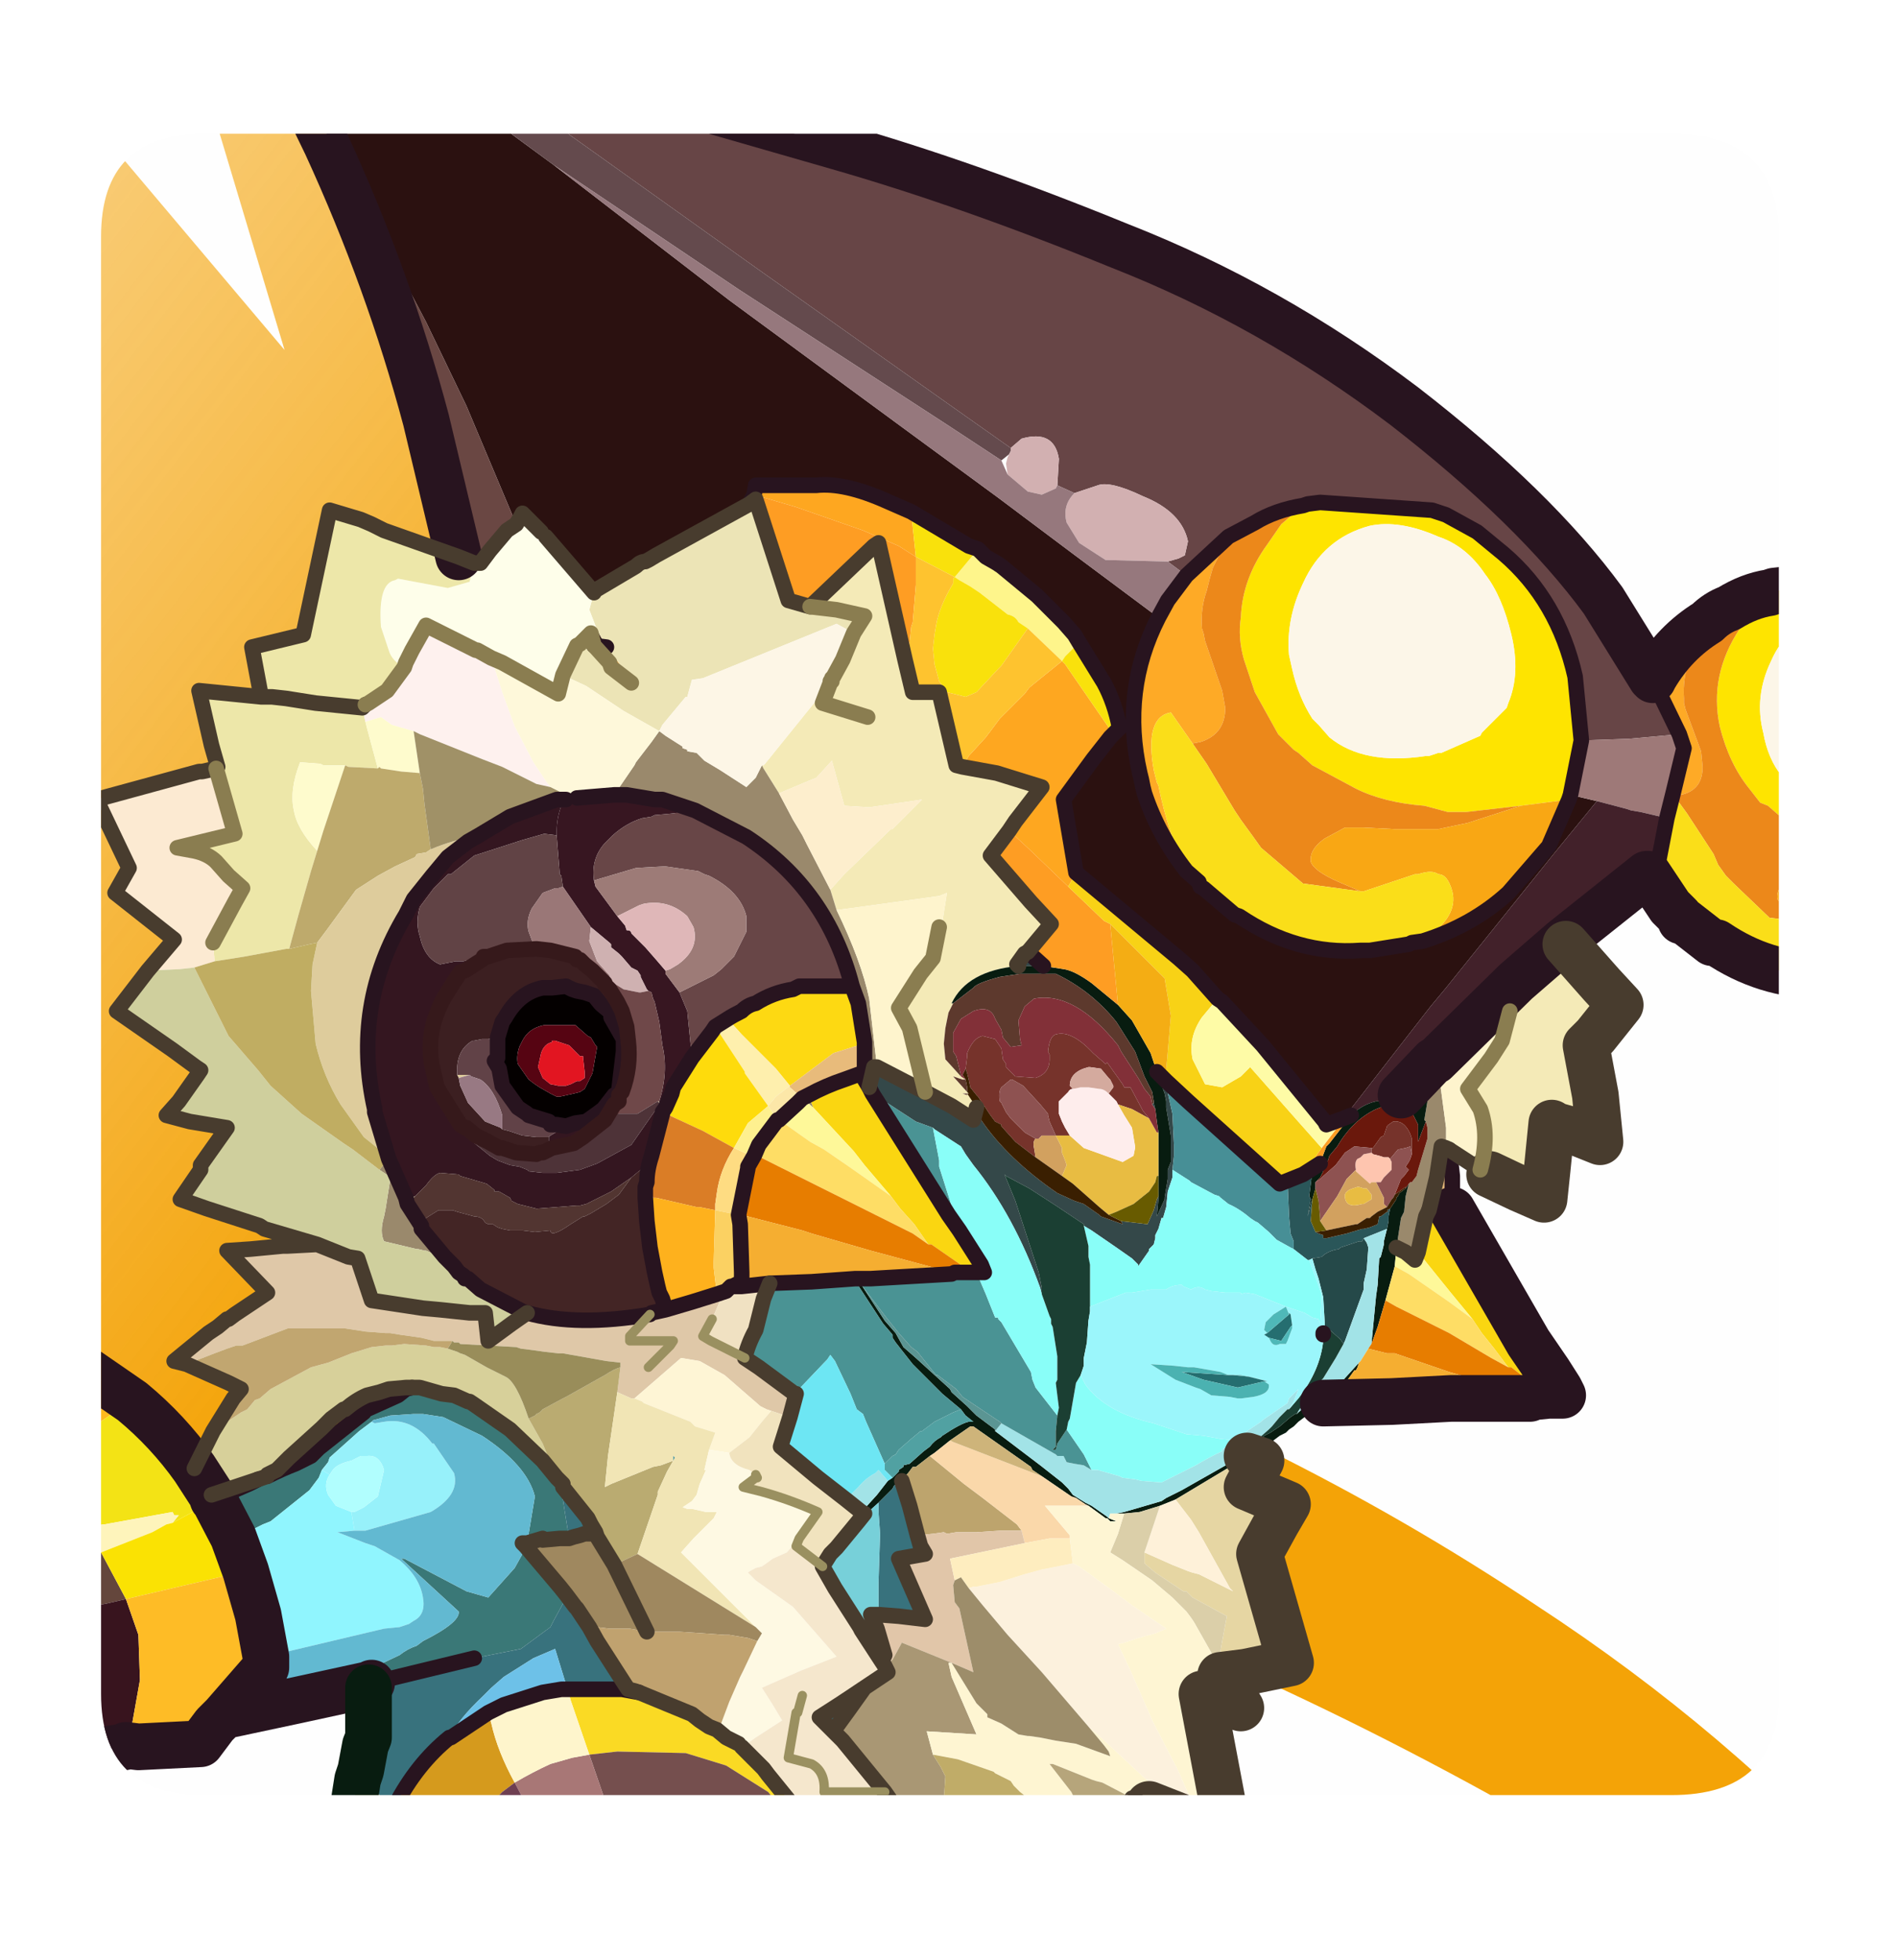<?xml version="1.0" encoding="UTF-8" standalone="no"?>
<svg xmlns:ffdec="https://www.free-decompiler.com/flash" xmlns:xlink="http://www.w3.org/1999/xlink" ffdec:objectType="frame" height="63.0px" width="61.0px" xmlns="http://www.w3.org/2000/svg">
  <g transform="matrix(1.0, 0.0, 0.0, 1.0, 3.25, 4.3)">
    <use ffdec:characterId="4" height="63.0" transform="matrix(1.0, 0.0, 0.0, 1.0, -3.25, -4.3)" width="61.0" xlink:href="#sprite0"/>
  </g>
  <defs>
    <g id="sprite0" transform="matrix(1.0, 0.0, 0.0, 1.0, 3.25, 4.3)">
      <clipPath id="clipPath0" transform="matrix(1.0, 0.0, 0.0, 1.0, 0.0, 0.0)">
        <path d="M50.5 0.0 Q53.95 0.0 53.95 3.3 L53.95 50.15 Q53.95 53.4 50.5 53.4 L3.3 53.4 Q0.0 53.4 0.0 50.15 L0.0 3.3 Q0.0 0.0 3.3 0.0 L50.5 0.0" fill="#000000" fill-rule="evenodd" stroke="none"/>
      </clipPath>
      <g clip-path="url(#clipPath0)">
        <use ffdec:characterId="2" height="63.0" transform="matrix(1.0, 0.0, 0.0, 1.0, -3.25, -4.3)" width="61.0" xlink:href="#shape1"/>
      </g>
      <use ffdec:characterId="3" height="53.4" transform="matrix(1.0, 0.0, 0.0, 1.0, 0.0, 0.0)" width="53.95" xlink:href="#shape2"/>
    </g>
    <g id="shape1" transform="matrix(1.0, 0.0, 0.0, 1.0, 3.25, 4.3)">
      <path d="M5.35 -3.55 L6.5 -1.2 7.25 0.35 6.5 -1.2 7.4 0.25 7.25 0.35 Q9.25 4.7 10.45 9.2 L11.5 13.6 9.1 12.75 8.7 12.55 8.35 12.4 7.35 12.1 6.5 16.1 4.85 16.5 5.15 18.1 3.15 17.9 3.55 19.65 3.75 20.35 3.7 20.4 3.25 20.5 3.15 20.5 -0.15 21.4 0.9 23.6 0.45 24.4 1.4 25.15 2.35 25.9 1.5 26.9 0.5 28.2 2.3 29.45 3.05 30.0 3.2 30.1 3.1 30.25 2.5 31.1 2.1 31.55 2.85 31.75 3.15 31.8 4.05 31.95 3.2 33.15 3.2 33.3 2.55 34.25 3.4 34.55 5.1 35.1 5.25 35.2 6.95 35.7 6.0 35.75 5.85 35.75 4.8 35.85 4.05 35.9 5.35 37.25 4.3 37.95 4.1 38.1 4.05 38.1 3.75 38.35 3.45 38.55 2.35 39.45 2.75 39.55 4.1 40.15 4.5 40.35 4.25 40.65 3.6 41.7 3.0 42.9 Q2.15 41.7 1.0 40.75 L-0.45 39.75 -0.95 39.5 -1.65 39.2 -1.95 39.1 -2.05 39.2 -2.5 39.65 -2.5 -2.95 -0.35 -0.45 5.9 6.95 3.8 -0.05 2.65 -3.55 5.35 -3.55 M14.55 1.0 L8.35 -3.55 9.5 -3.55 15.75 -3.55 19.65 -0.75 15.4 -2.05 10.25 -3.4 9.5 -3.55 10.25 -3.4 9.7 -2.7 12.1 -0.8 14.55 1.0 M37.4 42.25 Q41.95 44.5 46.15 47.3 52.35 51.35 57.0 56.5 L57.0 57.95 52.2 57.95 47.15 54.8 Q42.0 51.8 36.8 49.45 L38.25 49.15 37.25 45.65 37.8 44.65 38.15 44.05 36.85 43.5 37.3 42.65 36.85 42.5 37.05 42.45 37.4 42.25 M5.35 43.15 L5.35 43.1 5.65 42.95 5.7 42.9 6.05 42.55 7.1 41.6 7.4 41.3 7.8 41.0 7.85 41.0 Q8.2 40.7 8.55 40.55 L8.95 40.45 9.25 40.35 9.8 40.3 10.0 40.3 9.8 40.35 9.55 40.55 8.55 41.0 8.5 41.0 8.45 41.1 7.0 42.25 6.95 42.3 6.75 42.5 6.25 42.75 Q5.85 42.9 5.35 43.15 M5.05 43.25 L4.95 43.3 4.75 43.4 3.6 43.9 3.55 43.75 5.05 43.25 M37.05 42.25 L36.95 42.3 36.85 42.3 36.95 42.25 37.05 42.25" fill="url(#gradient0)" fill-rule="evenodd" stroke="none"/>
      <path d="M6.5 -1.2 L5.35 -3.55 8.35 -3.55 14.55 1.0 20.2 5.35 26.6 10.05 28.85 11.7 31.25 13.5 34.0 15.55 Q32.8 17.9 33.4 20.55 L33.45 20.75 33.5 21.0 33.55 21.2 Q34.0 22.55 34.9 23.7 L35.3 24.05 35.35 24.2 35.45 24.25 36.45 25.1 36.6 25.15 Q38.45 26.4 40.5 26.25 L40.8 26.25 42.05 26.05 42.15 26.0 42.5 25.95 Q44.1 25.45 45.25 24.4 L46.55 22.9 47.2 21.4 47.25 21.25 48.1 21.45 46.75 23.1 43.25 27.45 42.75 28.05 39.95 31.65 39.4 31.85 39.35 31.75 37.35 29.3 36.05 27.9 35.9 27.8 35.1 26.9 34.65 26.5 31.35 23.75 30.95 21.4 31.9 20.1 32.45 19.4 32.55 19.3 32.75 19.1 Q32.6 18.3 32.25 17.65 L31.45 16.35 31.6 16.3 31.3 16.1 30.95 15.7 30.35 15.1 30.1 14.85 28.95 13.9 28.8 13.8 28.45 13.6 28.2 13.35 27.9 13.25 26.05 12.15 25.25 11.8 Q23.9 11.2 23.0 11.3 L22.25 11.3 21.05 11.3 21.0 11.6 20.85 11.9 17.85 13.55 17.6 13.7 17.5 13.75 Q17.35 13.75 17.2 13.9 L15.85 14.7 15.85 14.75 14.3 12.95 14.15 12.8 13.55 12.2 13.5 12.3 13.35 12.55 11.75 8.75 10.45 6.05 7.4 0.25 6.5 -1.2 M15.75 16.05 L15.95 15.95 16.25 16.5 15.85 16.45 15.75 16.05" fill="#2b1110" fill-rule="evenodd" stroke="none"/>
      <path d="M19.65 -0.75 L23.65 0.4 Q27.85 1.6 32.75 3.6 37.6 5.5 41.9 8.75 46.1 12.0 48.3 15.0 L49.85 17.5 49.9 17.55 50.75 19.3 49.1 19.45 49.05 19.45 47.6 19.5 47.4 17.45 Q46.85 15.0 45.1 13.5 L44.25 12.8 43.25 12.25 42.8 12.1 39.2 11.85 38.8 11.9 38.65 11.95 Q37.75 12.1 37.1 12.5 L36.25 12.95 34.9 14.2 34.3 13.75 34.65 13.65 34.85 13.55 34.95 13.1 Q34.75 12.15 33.5 11.65 32.45 11.15 32.05 11.3 L31.3 11.55 30.75 11.3 30.8 10.45 Q30.65 9.5 29.6 9.8 L29.25 10.1 27.55 8.9 21.05 4.3 10.25 -3.4 15.4 -2.05 19.65 -0.75" fill="#674546" fill-rule="evenodd" stroke="none"/>
      <path d="M10.25 -3.4 L21.05 4.3 27.55 8.9 29.25 10.1 29.25 10.2 29.2 10.3 28.95 10.5 27.2 9.35 20.5 5.0 14.55 1.0 12.1 -0.8 9.7 -2.7 10.25 -3.4" fill="#644a4d" fill-rule="evenodd" stroke="none"/>
      <path d="M-2.5 39.65 L-2.05 39.2 -1.95 39.1 -1.65 39.2 -0.95 39.5 -0.45 39.75 1.0 40.75 0.8 40.85 0.2 41.25 -0.75 41.9 -1.2 42.15 -1.45 42.35 -2.05 42.8 -2.5 42.4 -2.5 39.65" fill="#ffba1e" fill-rule="evenodd" stroke="none"/>
      <path d="M-2.5 43.05 L-2.5 42.4 -2.05 42.8 -2.5 43.05" fill="#492b2d" fill-rule="evenodd" stroke="none"/>
      <path d="M-2.5 48.0 L-2.5 46.5 -2.25 46.4 -0.8 45.85 -0.75 45.85 -0.15 45.65 0.0 45.6 0.8 47.1 0.15 47.25 -0.4 47.35 -0.7 47.5 -2.5 48.0 M-2.5 45.55 L-2.5 43.05 -2.05 42.8 -1.2 43.9 -0.95 44.05 -0.85 44.3 -0.45 44.9 -0.9 44.95 -2.5 45.55" fill="#64463c" fill-rule="evenodd" stroke="none"/>
      <path d="M1.0 40.75 Q2.15 41.7 3.0 42.9 L3.55 43.75 3.6 43.9 3.65 43.95 2.95 44.3 2.3 44.65 2.5 44.4 2.35 44.4 2.3 44.3 0.1 44.7 Q-0.1 44.7 -0.3 44.85 L-0.45 44.9 -0.85 44.3 -0.95 44.05 -1.2 43.9 -2.05 42.8 -1.45 42.35 -1.2 42.15 -0.75 41.9 0.2 41.25 0.8 40.85 1.0 40.75" fill="#f4e415" fill-rule="evenodd" stroke="none"/>
      <path d="M-2.5 46.5 L-2.5 45.55 -0.9 44.95 -0.45 44.9 -0.3 45.15 0.0 45.6 -0.15 45.65 -0.75 45.85 -0.8 45.85 -2.25 46.4 -2.5 46.5" fill="#9b7d73" fill-rule="evenodd" stroke="none"/>
      <path d="M2.3 44.65 L2.1 44.7 1.65 44.95 0.0 45.6 -0.3 45.15 -0.45 44.9 -0.3 44.85 Q-0.1 44.7 0.1 44.7 L2.3 44.3 2.35 44.4 2.5 44.4 2.3 44.65" fill="#fff5bc" fill-rule="evenodd" stroke="none"/>
      <path d="M0.8 51.8 L0.75 51.85 -0.3 52.0 -2.3 52.2 -2.5 50.6 -2.5 48.0 -0.7 47.5 -0.4 47.35 0.15 47.25 0.8 47.1 1.2 48.25 1.25 49.7 1.0 51.1 0.9 51.3 0.8 51.8" fill="#38141e" fill-rule="evenodd" stroke="none"/>
      <path d="M-2.3 52.2 L-2.5 52.25 -2.5 50.6 -2.3 52.2" fill="#efc00e" fill-rule="evenodd" stroke="none"/>
      <path d="M47.25 21.25 L47.2 21.4 45.65 21.6 43.9 21.8 43.3 21.8 42.55 21.6 Q41.25 21.5 40.35 21.05 L38.95 20.3 38.5 19.9 38.35 19.8 37.85 19.3 37.1 17.95 36.75 16.9 Q36.55 16.2 36.65 15.55 36.7 14.3 37.5 13.2 L37.95 12.55 38.65 11.95 38.8 11.9 39.2 11.85 42.8 12.1 43.25 12.25 44.25 12.8 45.1 13.5 Q46.85 15.0 47.4 17.45 L47.6 19.5 47.25 21.25 M53.65 14.75 L53.8 14.7 54.25 14.65 57.0 14.8 57.0 15.45 55.55 15.35 Q54.25 15.7 53.7 16.95 53.15 18.1 53.45 19.25 53.6 20.1 54.05 20.65 L54.05 20.7 54.1 20.75 54.45 21.2 Q55.3 21.9 57.0 21.7 L57.0 23.05 55.15 22.55 54.0 21.95 53.6 21.6 53.35 21.5 53.0 21.05 Q52.35 20.25 52.05 19.05 51.7 17.4 52.7 15.9 L53.15 15.25 53.65 14.75 M44.5 14.15 Q43.9 13.25 43.0 12.95 41.75 12.4 40.8 12.6 39.3 13.0 38.65 14.45 38.1 15.6 38.2 16.75 L38.3 17.2 Q38.5 18.1 38.95 18.8 L39.0 18.85 39.05 18.9 39.15 19.0 39.5 19.4 Q40.6 20.3 42.6 20.0 L42.7 20.0 43.0 19.9 43.1 19.9 44.35 19.35 44.4 19.25 45.2 18.45 45.25 18.3 Q45.65 17.35 45.35 16.1 45.05 14.85 44.5 14.15" fill="#ffe500" fill-rule="evenodd" stroke="none"/>
      <path d="M34.9 23.7 Q34.0 22.55 33.55 21.2 L33.5 21.0 33.45 20.75 33.4 20.55 Q32.8 17.9 34.0 15.55 L34.3 15.0 34.9 14.2 36.25 12.95 35.75 13.95 35.65 14.3 35.55 14.7 Q35.35 15.25 35.4 15.9 L35.45 16.05 35.5 16.3 36.05 17.9 36.15 18.45 Q36.15 19.3 35.35 19.55 L35.1 19.6 34.4 18.6 Q33.55 18.75 33.85 20.45 L33.95 20.85 34.0 20.95 Q34.3 22.45 34.9 23.7 M49.9 17.55 L49.95 17.45 Q50.6 16.35 51.65 15.7 L51.25 16.55 51.1 16.8 Q50.85 17.5 50.9 18.15 L50.9 18.3 50.95 18.5 51.45 19.85 51.5 20.35 Q51.5 21.1 50.8 21.25 L50.6 21.3 50.55 21.2 50.9 19.75 50.75 19.3 49.9 17.55 M50.45 24.85 L49.75 23.8 49.95 23.6 50.45 24.85" fill="#ffab26" fill-rule="evenodd" stroke="none"/>
      <path d="M57.0 15.45 L57.0 21.7 Q55.3 21.9 54.45 21.2 L54.1 20.75 54.05 20.7 54.05 20.65 Q53.6 20.1 53.45 19.25 53.15 18.1 53.7 16.95 54.25 15.7 55.55 15.35 L57.0 15.45 M44.5 14.15 Q45.05 14.85 45.35 16.1 45.65 17.35 45.25 18.3 L45.2 18.45 44.4 19.25 44.35 19.35 43.1 19.9 43.0 19.9 42.7 20.0 42.6 20.0 Q40.6 20.3 39.5 19.4 L39.15 19.0 39.05 18.9 39.0 18.85 38.95 18.8 Q38.5 18.1 38.3 17.2 L38.2 16.75 Q38.1 15.6 38.65 14.45 39.3 13.0 40.8 12.6 41.75 12.4 43.0 12.95 43.9 13.25 44.5 14.15" fill="#fdf7e9" fill-rule="evenodd" stroke="none"/>
      <path d="M51.65 15.7 Q51.95 15.4 52.35 15.25 53.0 14.85 53.65 14.75 L53.15 15.25 52.7 15.9 Q51.7 17.4 52.05 19.05 52.35 20.25 53.0 21.05 L53.35 21.5 53.6 21.6 54.0 21.95 55.15 22.55 57.0 23.05 57.0 23.65 56.25 23.6 55.4 23.6 54.9 23.6 Q54.7 23.6 54.25 23.95 53.85 24.25 53.9 24.6 54.05 24.85 54.7 25.15 L55.3 25.4 53.65 25.2 52.5 24.1 52.25 23.85 52.0 23.5 51.85 23.15 51.0 21.85 50.6 21.3 50.8 21.25 Q51.5 21.1 51.5 20.35 L51.45 19.85 50.95 18.5 50.9 18.3 50.9 18.15 Q50.85 17.5 51.1 16.8 L51.25 16.55 51.65 15.7 M36.25 12.95 L37.1 12.5 Q37.75 12.1 38.65 11.95 L37.95 12.55 37.5 13.2 Q36.7 14.3 36.65 15.55 36.55 16.2 36.75 16.9 L37.1 17.95 37.85 19.3 38.35 19.8 38.5 19.9 38.95 20.3 40.35 21.05 Q41.25 21.5 42.55 21.6 L43.3 21.8 43.9 21.8 45.65 21.6 43.95 22.15 43.0 22.35 42.55 22.35 41.6 22.35 40.6 22.3 40.0 22.3 39.35 22.65 Q38.85 23.0 38.9 23.4 39.0 23.7 39.8 24.05 L40.5 24.35 38.65 24.1 37.3 22.95 37.05 22.6 36.65 22.05 36.45 21.75 35.55 20.25 35.1 19.6 35.35 19.55 Q36.15 19.3 36.15 18.45 L36.05 17.9 35.5 16.3 35.45 16.05 35.4 15.9 Q35.35 15.25 35.55 14.7 L35.65 14.3 35.75 13.95 36.25 12.95" fill="#ed891a" fill-rule="evenodd" stroke="none"/>
      <path d="M47.2 21.4 L46.55 22.9 45.25 24.4 Q44.1 25.45 42.5 25.95 L42.6 25.85 Q43.65 25.15 43.45 24.35 43.3 23.8 43.0 23.8 42.8 23.65 42.35 23.8 L42.25 23.8 40.6 24.35 40.5 24.35 39.8 24.05 Q39.0 23.7 38.9 23.4 38.85 23.0 39.35 22.65 L40.0 22.3 40.6 22.3 41.6 22.35 42.55 22.35 43.0 22.35 43.95 22.15 45.65 21.6 47.2 21.4 M57.0 23.65 L57.0 24.85 56.9 24.85 56.85 24.9 55.35 25.35 55.3 25.4 54.7 25.15 Q54.05 24.85 53.9 24.6 53.85 24.25 54.25 23.95 54.7 23.6 54.9 23.6 L55.4 23.6 56.25 23.6 57.0 23.65" fill="#faa814" fill-rule="evenodd" stroke="none"/>
      <path d="M42.5 25.95 L42.15 26.0 42.05 26.05 40.8 26.25 40.5 26.25 Q38.45 26.4 36.6 25.15 L36.45 25.1 35.45 24.25 35.35 24.2 35.3 24.05 34.9 23.7 Q34.3 22.45 34.0 20.95 L33.95 20.85 33.85 20.45 Q33.55 18.75 34.4 18.6 L35.1 19.6 35.55 20.25 36.45 21.75 36.65 22.05 37.05 22.6 37.3 22.95 38.65 24.1 40.5 24.35 40.6 24.35 42.25 23.8 42.35 23.8 Q42.8 23.65 43.0 23.8 43.3 23.8 43.45 24.35 43.65 25.15 42.6 25.85 L42.5 25.95 M57.0 24.85 L57.0 26.8 56.65 26.9 56.6 26.9 55.5 27.05 55.3 27.05 Q53.5 27.05 51.95 26.0 L51.8 26.0 50.9 25.3 50.8 25.3 50.75 25.15 50.45 24.85 49.95 23.6 50.05 23.55 50.35 22.0 50.55 21.2 50.6 21.3 51.0 21.85 51.85 23.15 52.0 23.5 52.25 23.85 52.5 24.1 53.65 25.2 55.3 25.4 55.35 25.35 56.85 24.9 56.9 24.85 57.0 24.85" fill="#fbdf19" fill-rule="evenodd" stroke="none"/>
      <path d="M48.1 21.45 L47.25 21.25 47.6 19.5 49.05 19.45 49.1 19.45 50.75 19.3 50.9 19.75 50.55 21.2 50.35 22.0 49.5 21.8 49.2 21.75 49.05 21.7 48.1 21.45" fill="#9f7978" fill-rule="evenodd" stroke="none"/>
      <path d="M39.95 31.65 L42.75 28.05 43.25 27.45 46.75 23.1 48.1 21.45 49.05 21.7 49.2 21.75 49.5 21.8 50.35 22.0 50.05 23.55 49.95 23.6 49.75 23.8 49.7 23.8 47.0 25.95 45.5 27.25 42.9 29.8 42.85 29.8 41.8 30.9 41.65 31.0 41.05 31.1 41.0 31.1 Q40.55 31.2 40.2 31.55 L39.95 31.65" fill="#42212a" fill-rule="evenodd" stroke="none"/>
      <path d="M47.0 25.95 L47.1 26.05 48.25 27.35 48.85 28.0 48.05 29.0 47.75 29.3 48.05 30.9 48.2 32.4 47.2 32.0 46.85 31.9 46.65 31.8 46.5 33.3 46.4 34.25 45.6 33.9 44.65 33.45 44.35 33.3 Q44.65 32.2 44.35 31.35 L43.95 30.7 44.7 29.7 45.05 29.15 45.3 28.2 45.35 28.15 45.35 28.0 45.5 27.25 47.0 25.95 M25.85 16.9 L26.1 17.95 26.95 17.95 27.5 20.3 27.7 20.35 28.8 20.55 30.25 21.0 29.4 22.1 29.2 22.4 28.6 23.2 29.9 24.7 30.55 25.4 29.8 26.3 29.7 26.35 29.45 26.7 29.5 26.75 Q27.85 26.9 27.35 27.95 L27.4 27.95 27.25 28.25 27.15 28.75 27.1 29.25 27.15 29.75 27.65 30.3 27.8 30.4 27.7 30.4 27.4 30.3 27.85 30.8 27.9 30.85 27.85 30.85 28.15 31.3 28.05 31.7 27.35 31.25 26.5 30.8 26.0 28.75 25.65 28.1 26.35 27.0 26.75 26.5 26.95 25.5 26.95 25.45 27.05 25.35 27.2 24.4 26.95 24.5 24.05 24.9 23.65 24.95 23.45 24.3 23.9 23.8 25.4 22.35 25.45 22.35 26.4 21.4 24.7 21.65 23.9 21.6 23.5 20.15 23.0 20.7 22.75 20.8 21.8 21.2 21.3 20.4 21.25 20.3 21.3 20.3 21.35 20.25 23.45 17.65 23.45 17.6 23.5 17.6 23.5 17.5 23.55 17.45 23.85 16.9 24.2 16.05 24.55 15.5 23.65 15.3 22.8 15.2 24.85 13.25 25.0 13.15 25.85 16.9 M24.65 18.75 L23.2 18.3 23.45 17.65 23.2 18.3 24.65 18.75 M27.85 30.85 L27.7 30.85 27.85 30.9 27.85 30.85" fill="#f5ebb8" fill-rule="evenodd" stroke="none"/>
      <path d="M31.3 16.1 L31.6 16.3 31.45 16.35 31.3 16.1 M41.8 30.9 L42.85 29.8 42.8 30.15 42.7 30.4 42.35 31.25 42.3 31.3 42.05 31.1 41.75 31.0 41.8 30.9 M26.5 30.8 L27.35 31.25 28.05 31.7 28.15 31.3 28.2 31.5 28.3 31.7 Q29.15 32.95 30.75 34.05 L31.3 34.3 31.6 34.4 32.1 34.75 32.15 34.8 32.85 35.05 32.8 34.95 33.65 35.05 33.85 34.6 33.95 34.25 34.0 34.15 34.0 34.25 33.95 34.8 34.2 34.25 34.2 34.2 34.3 33.6 34.3 33.3 34.4 33.05 34.4 32.75 34.4 32.25 34.4 32.2 34.25 31.3 34.25 31.1 34.2 30.85 33.95 30.15 34.05 30.25 34.25 30.45 34.25 30.5 34.25 30.6 34.45 31.5 34.5 32.5 34.5 32.85 34.45 33.3 34.45 33.35 34.45 33.55 34.3 34.0 34.25 34.5 34.15 34.85 34.1 34.85 34.0 35.2 33.9 35.4 33.9 35.5 33.85 35.7 33.7 35.85 33.7 35.9 33.35 36.4 33.35 36.35 33.15 36.15 32.65 35.8 31.85 35.25 31.6 35.1 31.6 35.05 30.7 34.45 29.85 33.9 29.1 33.5 29.05 33.45 29.4 34.3 30.15 36.6 30.25 37.1 30.25 37.3 30.2 37.1 Q29.35 34.75 28.05 33.15 L27.8 32.8 27.65 32.55 26.8 32.0 26.75 31.95 26.2 31.75 25.2 31.1 24.8 30.85 24.7 30.65 24.85 30.0 24.95 30.0 26.3 30.7 26.5 30.8 M29.5 26.75 L29.45 26.7 29.7 26.35 29.8 26.3 30.3 26.75 29.6 26.75 29.5 26.75 M33.85 31.15 L33.9 31.35 33.8 31.2 33.85 31.15" fill="#344849" fill-rule="evenodd" stroke="none"/>
      <path d="M42.85 29.8 L42.9 29.8 43.05 30.45 43.25 31.95 43.25 32.6 43.1 32.55 42.95 33.55 42.7 34.6 42.6 34.8 42.35 35.95 42.25 36.2 41.95 35.95 41.65 35.8 41.7 35.6 41.7 35.5 41.8 34.85 41.9 34.65 41.95 34.15 42.05 33.75 42.1 33.7 42.15 33.7 42.3 33.5 42.35 33.3 42.65 32.3 42.65 31.95 42.6 31.75 42.55 31.7 42.65 31.1 42.65 30.8 42.75 30.4 42.7 30.4 42.8 30.15 42.85 29.8 M23.45 24.3 L23.65 24.95 Q24.45 26.6 24.7 27.8 L24.95 30.0 24.85 30.0 24.7 30.65 24.55 30.4 24.55 30.2 24.55 30.4 24.45 30.2 24.55 30.2 24.55 29.25 24.55 29.2 24.35 27.95 24.15 27.4 Q23.35 24.3 20.75 22.6 L19.1 21.75 18.05 21.4 17.8 21.4 16.9 21.25 16.5 21.25 17.15 20.3 17.2 20.2 17.7 19.55 17.95 19.2 18.15 19.35 18.7 19.7 18.7 19.75 18.85 19.8 18.85 19.85 19.15 19.9 19.4 20.15 19.9 20.45 20.75 21.0 21.05 20.7 21.25 20.3 21.3 20.4 21.8 21.2 22.25 22.05 22.55 22.55 22.7 22.85 23.45 24.3 M9.25 32.95 L9.8 34.2 10.1 34.15 9.85 34.4 9.8 34.2 9.85 34.4 10.3 35.1 10.3 35.2 10.8 35.8 11.05 36.1 10.8 36.05 10.45 35.9 10.4 35.9 10.2 35.85 10.15 35.85 9.1 35.6 Q8.95 35.3 9.1 34.8 L9.15 34.55 9.3 33.6 9.3 33.55 9.25 33.5 8.95 33.3 9.25 32.95 M17.75 34.2 L17.5 34.2 17.75 34.15 17.75 34.2 M21.75 31.7 L21.8 31.7 21.95 31.8 21.75 31.7 M22.55 31.0 L22.75 30.9 22.9 31.3 22.55 31.0 M21.15 32.5 L21.05 32.85 21.0 32.85 21.15 32.5" fill="#9b8a6c" fill-rule="evenodd" stroke="none"/>
      <path d="M39.3 40.8 L38.5 41.4 38.35 41.55 38.2 41.65 38.1 41.75 37.9 41.85 37.7 42.0 37.7 42.1 37.4 42.25 37.05 42.45 36.85 42.5 36.6 42.75 36.3 42.85 34.55 43.9 34.05 44.1 33.4 44.3 32.9 44.35 32.65 44.35 32.9 44.3 34.1 43.95 34.25 43.85 34.45 43.75 34.75 43.6 36.25 42.75 36.3 42.75 36.4 42.7 36.7 42.45 36.75 42.45 36.85 42.3 36.95 42.3 37.05 42.25 37.15 42.15 37.2 42.1 37.4 41.85 37.6 41.75 37.9 41.55 38.25 41.25 38.4 41.15 38.45 41.15 38.5 41.1 39.3 40.4 39.55 40.2 39.95 40.05 40.45 39.5 40.4 39.65 40.35 39.75 40.3 39.75 40.05 40.1 39.8 40.45 39.3 40.8 M42.7 30.4 L42.75 30.4 42.65 30.8 42.65 31.1 42.55 31.7 42.6 31.75 42.35 32.4 42.35 31.85 42.25 31.65 42.15 31.45 42.1 31.35 42.05 31.3 41.7 31.25 41.6 31.25 41.25 31.25 41.0 31.35 Q40.25 31.7 39.75 32.55 L39.5 32.85 39.45 33.0 Q39.3 33.2 39.3 33.35 L39.2 33.55 39.05 33.7 39.05 33.9 38.95 34.25 38.8 34.8 38.9 34.25 38.85 34.15 38.95 33.35 39.15 33.15 39.2 33.1 39.25 32.95 39.4 32.55 39.5 32.45 40.2 31.55 Q40.55 31.2 41.0 31.1 L41.05 31.1 41.65 31.0 41.75 31.0 42.05 31.1 42.3 31.3 42.35 31.35 42.35 31.25 42.7 30.4 M42.05 33.75 L41.95 34.15 41.9 34.65 41.8 34.85 41.7 35.5 41.7 35.6 41.65 35.8 41.65 35.85 41.6 36.4 41.3 37.5 41.05 38.35 40.85 38.9 41.0 37.35 41.05 37.0 41.1 36.15 41.15 36.1 41.25 35.7 41.25 35.6 41.35 35.2 41.4 34.95 41.4 34.8 41.45 34.55 41.65 34.25 41.65 34.2 41.7 34.15 41.75 34.05 41.95 33.9 42.05 33.75 M27.4 27.95 L27.35 27.95 Q27.85 26.9 29.5 26.75 L29.6 26.75 30.3 26.75 30.95 26.85 Q31.3 26.9 31.85 27.3 L32.7 28.0 33.15 28.5 33.75 29.55 33.95 30.15 34.2 30.85 34.25 31.1 34.25 31.3 34.4 32.2 34.4 32.25 34.4 32.75 34.4 33.05 34.3 33.3 34.3 33.6 34.2 34.2 34.2 34.25 33.95 34.8 34.0 34.25 34.0 34.15 34.0 34.05 34.0 33.7 34.0 33.5 34.0 33.45 34.0 33.3 34.0 33.15 34.0 32.85 34.0 32.1 33.95 31.75 33.9 31.35 33.85 31.15 33.85 31.1 33.8 30.8 33.55 30.3 33.25 29.5 32.65 28.55 Q31.85 27.55 30.7 27.0 L30.55 27.0 29.55 27.0 28.9 27.1 Q28.15 27.3 28.05 27.45 L27.4 27.95 M24.25 36.8 L24.3 36.8 24.4 37.0 24.45 37.0 25.2 38.15 25.55 38.55 25.8 39.0 26.2 39.35 27.3 40.35 27.35 40.45 27.85 40.9 28.15 41.2 28.75 41.65 28.75 41.7 30.2 42.8 30.9 43.35 31.1 43.55 31.25 43.75 31.65 44.0 31.85 44.1 32.35 44.45 32.4 44.5 32.65 44.6 32.45 44.6 32.35 44.5 32.3 44.5 31.75 44.1 31.65 44.05 31.35 43.85 31.2 43.8 30.25 43.15 29.95 42.95 29.9 42.85 28.05 41.55 27.95 41.55 27.3 42.0 26.8 42.4 26.65 42.5 26.2 42.85 26.1 42.85 25.95 43.05 25.75 43.25 25.75 43.3 25.5 43.45 25.45 43.55 25.0 44.0 24.5 44.45 24.35 44.6 24.55 44.35 24.45 44.3 24.95 43.75 25.3 43.3 25.45 43.2 25.65 43.0 25.65 42.95 25.8 42.85 25.8 42.8 26.0 42.75 26.45 42.35 26.65 42.2 Q26.8 42.0 27.0 41.9 L27.05 41.85 Q27.65 41.45 27.9 41.4 L28.05 41.4 27.8 41.2 27.65 41.0 27.05 40.5 26.1 39.55 25.55 38.85 25.45 38.7 25.45 38.6 25.15 38.25 24.3 36.95 24.25 36.8" fill="#081c10" fill-rule="evenodd" stroke="none"/>
      <path d="M44.35 33.3 L43.35 32.65 43.25 32.6 43.25 31.95 43.05 30.45 42.9 29.8 45.5 27.25 45.35 28.0 45.35 28.15 45.3 28.2 45.05 29.15 44.7 29.7 43.95 30.7 44.35 31.35 Q44.65 32.2 44.35 33.3 M23.65 24.95 L24.05 24.9 26.95 24.5 27.2 24.4 27.05 25.35 26.95 25.45 26.95 25.5 26.75 26.5 26.35 27.0 25.65 28.1 26.0 28.75 26.5 30.8 26.3 30.7 24.95 30.0 24.7 27.8 Q24.45 26.6 23.65 24.95" fill="#fff5ce" fill-rule="evenodd" stroke="none"/>
      <path d="M43.35 32.65 L43.45 33.5 43.25 33.5 42.95 33.55 43.1 32.55 43.25 32.6 43.35 32.65 M24.15 27.4 L24.35 27.95 24.55 29.2 24.55 29.25 24.35 29.3 23.55 29.55 22.15 30.6 21.7 30.05 20.6 28.95 20.15 28.45 Q20.3 28.35 20.6 28.2 20.8 28.0 21.05 27.95 21.6 27.6 22.25 27.5 L22.45 27.4 24.15 27.4" fill="#feda12" fill-rule="evenodd" stroke="none"/>
      <path d="M43.45 33.5 L43.45 34.4 43.35 34.4 42.8 34.55 42.7 34.6 42.95 33.55 43.25 33.5 43.45 33.5 M24.55 29.25 L24.55 30.2 24.45 30.2 23.9 30.4 Q23.3 30.6 22.75 30.9 L22.55 31.0 22.15 30.65 22.15 30.6 23.55 29.55 24.35 29.3 24.55 29.25" fill="#e9bc7b" fill-rule="evenodd" stroke="none"/>
      <path d="M42.3 31.3 L42.35 31.25 42.35 31.35 42.3 31.3 M39.2 33.1 L39.15 33.15 38.95 33.35 38.85 34.15 38.9 34.25 38.8 34.8 38.95 34.25 38.9 34.95 39.05 35.3 39.15 35.35 39.3 35.4 39.3 35.5 39.4 35.5 40.05 35.35 40.55 35.2 40.6 35.2 40.8 35.15 41.05 35.05 41.1 34.8 41.15 34.8 41.35 34.65 41.4 34.65 41.35 34.6 41.45 34.55 41.4 34.8 41.4 34.95 41.35 35.2 40.85 35.4 40.6 35.5 40.55 35.6 40.45 35.6 39.85 35.8 39.8 35.85 Q39.45 35.9 39.25 36.1 L38.95 36.15 38.85 36.2 38.8 36.2 38.35 35.85 38.35 35.6 38.25 35.35 38.2 34.8 38.15 33.65 38.65 33.45 39.2 33.1" fill="#2a5659" fill-rule="evenodd" stroke="none"/>
      <path d="M42.6 31.75 L42.65 31.95 42.65 32.3 42.35 33.3 42.3 33.5 42.15 33.7 42.1 33.7 42.05 33.75 41.95 33.9 41.95 33.85 41.6 34.1 41.8 33.6 41.9 33.5 42.05 33.3 41.95 33.2 42.05 33.05 42.1 32.95 42.15 32.8 42.15 32.3 42.1 32.15 Q41.9 31.7 41.55 31.75 L41.4 31.85 41.35 31.9 41.25 32.2 41.15 32.25 40.9 32.6 40.85 32.6 40.3 32.55 40.0 32.75 39.7 33.15 39.3 33.5 39.2 33.6 39.05 33.7 39.2 33.55 39.3 33.35 Q39.3 33.2 39.45 33.0 L39.5 32.85 39.75 32.55 Q40.25 31.7 41.0 31.35 L41.25 31.25 41.6 31.25 41.7 31.25 42.05 31.3 42.1 31.35 42.15 31.45 42.25 31.65 42.35 31.85 42.35 32.4 42.6 31.75" fill="#6a180c" fill-rule="evenodd" stroke="none"/>
      <path d="M40.85 32.6 L40.9 32.6 41.15 32.25 41.25 32.2 41.35 31.9 41.4 31.85 41.55 31.75 Q41.9 31.7 42.1 32.15 L42.15 32.3 42.15 32.8 42.1 32.55 41.95 32.6 41.7 32.65 41.45 32.95 41.4 32.9 41.25 32.9 41.1 32.85 40.9 32.8 40.85 32.75 40.85 32.6 M27.8 30.05 L27.85 29.65 27.85 29.55 Q28.05 29.05 28.35 29.0 L28.75 29.1 28.95 29.4 29.0 29.75 29.1 29.9 29.1 30.0 29.4 30.3 30.05 30.35 Q30.5 30.2 30.5 29.75 L30.5 29.6 30.45 29.5 Q30.5 29.0 30.7 28.95 31.2 28.8 31.9 29.55 L32.3 29.9 32.35 29.85 32.85 30.55 32.9 30.65 33.1 30.65 33.5 31.4 33.7 31.65 33.15 31.35 32.7 31.2 32.65 31.1 32.4 30.85 32.55 30.65 32.55 30.6 32.45 30.4 32.4 30.35 32.15 30.05 31.8 30.0 31.75 30.0 Q31.15 30.15 31.15 30.6 L31.25 30.7 Q31.15 30.7 31.1 30.8 L30.8 31.1 30.8 31.5 30.9 31.75 31.0 31.95 31.15 32.2 31.0 32.2 30.7 32.2 30.5 31.75 30.45 31.55 30.45 31.5 30.2 31.2 29.65 30.6 29.3 30.4 29.25 30.4 28.95 30.65 Q28.85 30.8 28.9 31.1 L28.95 31.15 29.1 31.45 29.25 31.65 29.7 32.1 30.05 32.3 Q29.95 32.4 30.0 32.6 L30.05 32.9 29.4 32.4 28.95 31.9 28.95 31.85 28.75 31.75 28.6 31.55 28.2 30.95 28.15 30.9 27.95 30.65 27.9 30.4 27.85 30.2 27.8 30.05" fill="#76332b" fill-rule="evenodd" stroke="none"/>
      <path d="M20.85 11.9 L21.0 11.6 22.35 12.0 24.5 12.75 25.65 13.25 26.2 13.6 26.2 14.5 26.1 15.7 26.05 15.85 26.0 16.35 25.85 16.85 25.85 16.9 25.0 13.15 24.85 13.25 22.8 15.2 22.1 15.0 21.05 11.75 20.85 11.9 M41.75 31.0 L41.65 31.0 41.8 30.9 41.75 31.0 M40.2 31.55 L39.5 32.45 39.4 32.55 39.25 32.95 39.2 33.1 38.65 33.45 39.25 32.6 39.9 31.75 39.95 31.65 40.2 31.55 M29.2 22.4 L29.85 23.0 31.1 24.2 32.25 25.3 32.45 25.4 32.7 28.0 31.85 27.3 Q31.3 26.9 30.95 26.85 L30.3 26.75 29.8 26.3 30.55 25.4 29.9 24.7 28.6 23.2 29.2 22.4 M15.85 16.45 L16.25 16.5 16.35 16.65 17.05 17.5 17.05 17.65 16.4 17.15 16.35 17.0 15.85 16.45" fill="#ff9e23" fill-rule="evenodd" stroke="none"/>
      <path d="M41.45 32.95 L41.5 33.05 41.5 33.3 41.25 33.55 41.15 33.7 41.1 33.7 41.0 33.7 40.85 33.7 40.8 33.75 40.35 33.35 40.35 33.3 Q40.3 33.05 40.4 32.95 L40.5 32.9 40.6 32.8 40.85 32.75 40.9 32.8 41.1 32.85 41.25 32.9 41.4 32.9 41.45 32.95" fill="#ffc6b0" fill-rule="evenodd" stroke="none"/>
      <path d="M39.05 33.9 L39.05 33.7 39.2 33.6 39.3 33.5 39.7 33.15 40.0 32.75 40.3 32.55 40.85 32.6 40.85 32.75 40.6 32.8 40.5 32.9 40.4 32.95 Q40.3 33.05 40.35 33.3 L40.15 33.5 40.05 33.6 39.75 34.15 39.2 34.95 39.2 34.85 39.15 34.3 39.05 33.9 M42.15 32.8 L42.1 32.95 42.05 33.05 41.95 33.2 42.05 33.3 41.9 33.5 41.8 33.6 41.6 34.1 41.55 34.2 41.5 34.25 41.35 34.5 41.25 34.4 41.25 34.2 41.0 33.7 41.1 33.7 41.15 33.7 41.25 33.55 41.5 33.3 41.5 33.05 41.45 32.95 41.7 32.65 41.95 32.6 42.1 32.55 42.15 32.8 M30.05 32.3 L29.7 32.1 29.25 31.65 29.1 31.45 28.95 31.15 28.9 31.1 Q28.85 30.8 28.95 30.65 L29.25 30.4 29.3 30.4 29.65 30.6 30.2 31.2 30.45 31.5 30.45 31.55 30.5 31.75 30.7 32.2 30.25 32.2 30.15 32.3 30.05 32.3" fill="#8f5251" fill-rule="evenodd" stroke="none"/>
      <path d="M40.35 33.3 L40.35 33.35 40.8 33.75 40.85 33.7 41.0 33.7 41.25 34.2 41.25 34.4 41.35 34.5 41.25 34.55 41.15 34.6 41.05 34.65 40.85 34.8 40.8 34.85 40.7 34.85 40.4 35.05 40.35 35.05 39.4 35.25 39.2 34.95 39.75 34.15 40.05 33.6 40.15 33.5 40.35 33.3 M40.7 33.9 L40.6 33.9 40.45 33.85 40.4 33.85 40.25 33.9 Q39.95 34.0 40.0 34.2 40.05 34.55 40.55 34.4 L40.6 34.4 40.85 34.25 40.85 34.15 40.85 34.1 40.7 33.9 M30.05 32.9 L30.0 32.6 Q29.95 32.4 30.05 32.3 L30.15 32.3 30.25 32.2 30.7 32.2 30.9 32.6 30.9 32.75 31.0 33.0 31.05 33.15 30.9 33.5 30.05 32.9" fill="#d3a25f" fill-rule="evenodd" stroke="none"/>
      <path d="M40.7 33.9 L40.85 34.1 40.85 34.15 40.85 34.25 40.6 34.4 40.55 34.4 Q40.05 34.55 40.0 34.2 39.95 34.0 40.25 33.9 L40.4 33.85 40.45 33.85 40.6 33.9 40.7 33.9 M34.0 32.1 L34.0 32.85 34.0 33.15 34.0 33.3 34.0 33.45 34.0 33.5 33.95 33.5 33.9 33.7 33.7 34.0 33.2 34.4 32.65 34.65 32.4 34.75 32.1 34.5 31.25 33.75 30.9 33.5 31.05 33.15 31.0 33.0 30.9 32.75 30.9 32.6 30.7 32.2 31.0 32.2 31.15 32.2 31.6 32.6 32.85 33.05 33.2 32.85 33.25 32.6 33.25 32.55 33.15 31.95 32.9 31.55 32.7 31.2 33.15 31.35 33.7 31.65 33.95 32.1 34.0 32.1" fill="#e9bd42" fill-rule="evenodd" stroke="none"/>
      <path d="M41.6 34.1 L41.95 33.85 41.95 33.9 41.75 34.05 41.7 34.15 41.65 34.2 41.65 34.25 41.45 34.55 41.35 34.6 41.4 34.65 41.35 34.65 41.15 34.8 41.1 34.8 41.05 35.05 40.8 35.15 40.6 35.2 40.55 35.2 40.05 35.35 39.4 35.5 39.3 35.5 39.3 35.4 39.15 35.35 39.05 35.3 39.4 35.25 40.35 35.05 40.4 35.05 40.7 34.85 40.8 34.85 40.85 34.8 41.05 34.65 41.15 34.6 41.25 34.55 41.35 34.5 41.5 34.25 41.55 34.2 41.6 34.1 M28.15 31.3 L27.85 30.85 27.9 30.85 27.85 30.8 27.85 30.65 27.8 30.4 27.7 30.25 27.8 30.05 27.85 30.2 27.9 30.4 27.95 30.65 28.15 30.9 28.2 30.95 28.6 31.55 28.75 31.75 28.95 31.85 28.95 31.9 29.4 32.4 30.05 32.9 30.9 33.5 31.25 33.75 32.1 34.5 32.4 34.75 32.6 34.85 32.8 34.95 32.85 35.05 32.15 34.8 32.1 34.75 31.6 34.4 31.3 34.3 30.75 34.05 Q29.15 32.95 28.3 31.7 L28.2 31.5 28.15 31.3" fill="#3a1f01" fill-rule="evenodd" stroke="none"/>
      <path d="M43.45 34.6 L45.9 38.85 46.55 39.8 46.9 40.35 46.55 40.55 45.8 40.0 45.35 39.65 45.25 39.65 44.8 39.05 44.4 38.55 44.1 38.1 43.4 37.25 42.35 35.95 42.6 34.8 42.7 34.6 42.8 34.55 43.35 34.4 43.45 34.6 M24.55 30.4 L24.7 30.65 24.8 30.85 27.25 34.75 27.6 35.25 28.3 36.35 28.1 36.55 28.0 36.6 26.7 35.7 26.6 35.7 26.15 35.05 25.7 34.55 25.4 34.15 24.55 33.15 24.2 32.7 22.9 31.3 22.75 30.9 Q23.3 30.6 23.9 30.4 L24.45 30.2 24.55 30.4" fill="#fbd711" fill-rule="evenodd" stroke="none"/>
      <path d="M40.6 35.5 L40.7 35.65 40.75 35.8 40.7 36.5 40.6 36.95 40.6 37.15 40.0 38.8 39.95 38.9 39.85 38.75 39.4 38.35 39.35 38.45 39.35 38.25 39.3 37.4 39.2 37.0 39.15 36.8 39.05 36.5 38.95 36.15 39.25 36.1 Q39.45 35.9 39.8 35.85 L39.85 35.8 40.45 35.6 40.55 35.6 40.6 35.5" fill="#254949" fill-rule="evenodd" stroke="none"/>
      <path d="M41.35 35.2 L41.25 35.6 41.25 35.7 41.15 36.1 41.1 36.15 41.05 37.0 41.0 37.35 40.85 38.9 40.75 39.05 40.5 39.45 40.45 39.5 39.95 40.05 39.55 40.2 39.3 40.4 38.5 41.1 38.45 41.15 38.5 41.05 38.8 40.65 39.25 40.05 39.3 40.0 39.7 39.35 39.95 38.9 40.0 38.8 40.6 37.15 40.6 36.95 40.7 36.5 40.75 35.8 40.7 35.65 40.6 35.5 40.85 35.4 41.35 35.2 M25.3 43.3 L24.95 43.75 24.45 44.3 23.95 43.9 24.0 43.85 24.35 43.5 Q24.6 43.2 24.9 43.05 L25.0 42.95 25.3 43.3 M32.4 44.5 L32.35 44.45 31.85 44.1 31.65 44.0 31.25 43.75 31.1 43.55 30.9 43.35 30.2 42.8 28.75 41.7 28.95 41.45 30.7 42.45 30.75 42.5 30.95 42.5 31.05 42.7 31.3 42.75 31.6 42.8 31.85 42.95 32.05 42.95 32.75 43.15 32.85 43.2 33.25 43.25 33.45 43.3 34.1 43.35 35.0 42.9 35.2 42.8 Q35.7 42.5 36.05 42.35 L36.05 42.3 36.45 42.0 36.5 42.0 36.65 41.9 36.8 41.75 36.85 41.7 37.3 41.4 37.35 41.35 38.15 40.8 38.2 40.65 38.5 40.35 38.35 40.75 38.2 41.0 38.15 41.0 37.9 41.25 37.65 41.55 37.55 41.65 37.15 42.0 37.1 42.1 37.05 42.25 36.95 42.25 36.85 42.3 36.75 42.45 36.7 42.45 36.4 42.7 36.3 42.75 36.25 42.75 34.75 43.6 34.45 43.75 34.25 43.85 34.1 43.95 32.9 44.3 32.65 44.35 32.45 44.35 32.4 44.5" fill="#a3e4e8" fill-rule="evenodd" stroke="none"/>
      <path d="M41.65 35.8 L41.95 35.95 42.25 36.2 42.35 35.95 43.4 37.25 44.1 38.1 43.35 37.55 42.05 36.65 41.6 36.4 41.65 35.85 41.65 35.8 M21.8 31.7 L22.4 31.15 22.55 31.0 22.9 31.3 24.2 32.7 24.55 33.15 25.4 34.15 24.55 33.55 24.05 33.2 23.25 32.65 22.8 32.4 21.95 31.8 21.8 31.7" fill="#fff99a" fill-rule="evenodd" stroke="none"/>
      <path d="M41.3 37.5 L41.6 36.4 42.05 36.65 43.35 37.55 44.1 38.1 44.4 38.55 44.8 39.05 45.25 39.65 44.7 39.35 43.35 38.55 41.65 37.7 41.3 37.5 M21.95 31.8 L22.8 32.4 23.25 32.65 24.05 33.2 24.55 33.55 25.4 34.15 25.7 34.55 26.15 35.05 26.6 35.7 26.1 35.35 24.6 34.6 22.8 33.7 21.2 32.9 21.05 32.85 21.15 32.5 21.75 31.7 21.95 31.8" fill="#ffde65" fill-rule="evenodd" stroke="none"/>
      <path d="M46.55 40.55 L46.05 40.6 45.95 40.6 44.9 40.25 43.35 39.8 41.6 39.2 41.35 39.2 40.75 39.05 40.85 38.9 41.05 38.35 41.3 37.5 41.65 37.7 43.35 38.55 44.7 39.35 45.25 39.65 45.35 39.65 45.8 40.0 46.55 40.55 M20.5 34.75 L20.8 33.25 20.8 33.2 21.0 32.85 21.05 32.85 21.2 32.9 22.8 33.7 24.6 34.6 26.1 35.35 26.6 35.7 26.7 35.7 28.0 36.6 27.45 36.6 27.35 36.6 24.75 35.9 22.85 35.35 22.55 35.25 20.6 34.75 20.5 34.75" fill="#e87d00" fill-rule="evenodd" stroke="none"/>
      <path d="M45.95 40.65 L45.0 40.65 43.4 40.65 41.5 40.75 39.3 40.8 39.8 40.45 40.05 40.1 40.3 39.75 40.35 39.75 40.4 39.65 40.45 39.5 40.5 39.45 40.75 39.05 41.35 39.2 41.6 39.2 43.35 39.8 44.9 40.25 45.95 40.6 45.95 40.65 M20.6 34.75 L22.55 35.25 22.85 35.35 24.75 35.9 27.35 36.6 27.35 36.65 24.75 36.8 24.3 36.8 24.25 36.8 22.85 36.9 21.5 36.95 20.6 37.05 20.6 36.9 20.6 36.75 20.6 36.6 20.55 35.05 20.6 34.75" fill="#f6af31" fill-rule="evenodd" stroke="none"/>
      <path d="M29.25 10.1 L29.6 9.8 Q30.65 9.5 30.8 10.45 L30.75 11.3 30.7 11.4 30.25 11.6 29.8 11.5 29.15 10.95 29.1 10.6 29.15 10.4 29.2 10.3 29.25 10.2 29.25 10.1 M31.3 11.55 L32.05 11.3 Q32.45 11.15 33.5 11.65 34.75 12.15 34.95 13.1 L34.85 13.55 34.65 13.65 34.3 13.75 32.3 13.7 31.45 13.15 31.05 12.5 Q30.9 11.95 31.3 11.55" fill="#d3b1b2" fill-rule="evenodd" stroke="none"/>
      <path d="M34.0 15.55 L31.25 13.5 28.85 11.7 26.6 10.05 20.2 5.35 14.55 1.0 20.5 5.0 27.2 9.35 28.95 10.5 29.15 10.95 29.8 11.5 30.25 11.6 30.7 11.4 30.75 11.3 31.3 11.55 Q30.9 11.95 31.05 12.5 L31.45 13.15 32.3 13.7 34.3 13.75 34.9 14.2 34.3 15.0 34.0 15.55" fill="#97787d" fill-rule="evenodd" stroke="none"/>
      <path d="M21.0 11.6 L21.05 11.3 22.25 11.3 23.0 11.3 Q23.9 11.2 25.25 11.8 L26.05 12.15 26.2 13.6 25.65 13.25 24.5 12.75 22.35 12.0 21.0 11.6 M32.55 19.3 L32.45 19.4 31.9 20.1 30.95 21.4 31.35 23.75 31.1 24.2 29.85 23.0 29.2 22.4 29.4 22.1 30.25 21.0 28.8 20.55 27.7 20.35 27.9 20.0 28.45 19.4 28.9 18.8 29.7 18.0 29.85 17.8 30.9 16.95 31.0 17.05 32.55 19.3" fill="#ffa820" fill-rule="evenodd" stroke="none"/>
      <path d="M15.85 14.75 L15.85 14.7 17.2 13.9 Q17.35 13.75 17.5 13.75 L17.6 13.7 17.85 13.55 20.85 11.9 21.05 11.75 22.1 15.0 22.8 15.2 23.65 15.3 24.55 15.5 24.2 16.05 23.65 15.75 19.35 17.5 19.0 17.55 18.85 18.1 18.8 18.1 18.05 19.0 17.95 19.2 16.8 18.55 15.6 17.75 14.85 17.4 15.3 16.45 15.4 16.4 15.75 16.05 15.85 16.45 16.35 17.0 16.4 17.15 17.05 17.65 17.05 17.5 16.35 16.65 16.25 16.5 15.95 15.95 15.7 15.3 15.85 14.75" fill="#ede5b7" fill-rule="evenodd" stroke="none"/>
      <path d="M28.2 13.35 L28.45 13.6 28.8 13.8 28.95 13.9 30.1 14.85 30.35 15.1 30.95 15.7 31.3 16.1 31.45 16.35 31.0 16.8 30.9 16.95 29.8 15.9 29.5 15.7 Q29.4 15.5 29.15 15.45 L28.25 14.75 27.95 14.55 27.6 14.35 27.45 14.25 28.2 13.35" fill="#fff68c" fill-rule="evenodd" stroke="none"/>
      <path d="M26.05 12.15 L27.9 13.25 28.2 13.35 27.45 14.25 27.6 14.35 27.95 14.55 28.25 14.75 29.15 15.45 Q29.4 15.5 29.5 15.7 L29.8 15.9 28.95 17.1 28.85 17.2 28.15 17.95 27.8 18.1 27.2 17.95 26.95 17.6 26.8 17.05 26.75 16.55 26.8 16.1 26.85 15.8 Q26.95 15.2 27.4 14.45 L27.4 14.4 27.4 14.3 27.45 14.25 26.2 13.6 26.05 12.15 M31.45 16.35 L32.25 17.65 Q32.6 18.3 32.75 19.1 L32.55 19.3 31.0 17.05 30.9 16.95 31.0 16.8 31.45 16.35" fill="#fae20c" fill-rule="evenodd" stroke="none"/>
      <path d="M29.8 15.9 L30.9 16.95 29.85 17.8 29.7 18.0 28.9 18.8 28.45 19.4 27.9 20.0 27.7 20.35 27.5 20.3 26.95 17.95 26.1 17.95 25.85 16.9 25.85 16.85 26.0 16.35 26.05 15.85 26.1 15.7 26.2 14.5 26.2 13.6 27.45 14.25 27.4 14.3 27.4 14.4 27.4 14.45 Q26.95 15.2 26.85 15.8 L26.8 16.1 26.75 16.55 26.8 17.05 26.95 17.6 27.2 17.95 27.8 18.1 28.15 17.95 28.85 17.2 28.95 17.1 29.8 15.9" fill="#ffc42f" fill-rule="evenodd" stroke="none"/>
      <path d="M24.2 16.05 L23.85 16.9 23.55 17.45 23.5 17.5 23.5 17.6 23.45 17.6 23.45 17.65 21.35 20.25 21.3 20.3 21.25 20.3 21.05 20.7 20.75 21.0 19.9 20.45 19.4 20.15 19.15 19.9 18.85 19.85 18.85 19.8 18.7 19.75 18.7 19.7 18.15 19.35 17.95 19.2 18.05 19.0 18.8 18.1 18.85 18.1 19.0 17.55 19.35 17.5 23.65 15.75 24.2 16.05" fill="#fef7e7" fill-rule="evenodd" stroke="none"/>
      <path d="M21.8 21.2 L22.75 20.8 23.0 20.7 23.5 20.15 23.9 21.6 24.7 21.65 26.4 21.4 25.45 22.35 25.4 22.35 23.9 23.8 23.45 24.3 22.7 22.85 22.55 22.55 22.25 22.05 21.8 21.2" fill="#feefce" fill-rule="evenodd" stroke="none"/>
      <path d="M31.35 23.75 L34.65 26.5 35.1 26.9 35.9 27.8 35.4 28.4 Q34.95 29.05 35.1 29.75 L35.5 30.55 36.05 30.65 36.65 30.3 36.95 30.0 38.45 31.7 39.25 32.6 38.65 33.45 38.15 33.65 37.9 33.75 34.95 31.1 34.25 30.45 34.05 30.25 34.25 30.1 34.4 28.35 34.2 27.15 32.45 25.4 32.25 25.3 31.1 24.2 31.35 23.75" fill="#f9d316" fill-rule="evenodd" stroke="none"/>
      <path d="M11.5 13.6 L10.45 9.2 Q9.25 4.7 7.25 0.35 L7.4 0.25 10.45 6.05 11.75 8.75 13.35 12.55 13.05 12.75 12.5 13.4 12.2 13.8 12.0 13.8 11.5 13.6" fill="#6a4743" fill-rule="evenodd" stroke="none"/>
      <path d="M13.35 12.55 L13.5 12.3 13.55 12.2 14.15 12.8 14.3 12.95 15.85 14.75 15.7 15.3 15.95 15.95 15.75 16.05 15.4 16.4 15.3 16.45 14.85 17.4 14.7 18.0 12.9 17.0 12.55 16.85 12.1 16.6 12.05 16.6 10.45 15.8 10.0 16.6 9.8 17.0 9.75 17.15 Q9.35 16.95 9.25 16.6 L9.0 15.85 Q8.9 14.45 9.45 14.35 L9.55 14.3 11.15 14.6 11.85 14.4 12.0 13.8 12.2 13.8 12.5 13.4 13.05 12.75 13.35 12.55" fill="#ffffeb" fill-rule="evenodd" stroke="none"/>
      <path d="M3.7 20.4 L3.75 20.35 3.55 19.65 3.15 17.9 5.15 18.1 4.85 16.5 6.5 16.1 7.35 12.1 8.35 12.4 8.7 12.55 9.1 12.75 11.5 13.6 12.0 13.8 11.85 14.4 11.15 14.6 9.55 14.3 9.45 14.35 Q8.9 14.45 9.0 15.85 L9.25 16.6 Q9.35 16.95 9.75 17.15 L9.2 17.9 8.6 18.3 8.5 18.35 8.4 18.45 6.9 18.3 5.95 18.15 5.5 18.1 5.15 18.1 5.5 18.1 5.95 18.15 6.9 18.3 8.4 18.45 8.5 18.9 8.55 19.1 8.9 20.4 7.95 20.35 7.85 20.3 7.15 20.3 7.05 20.25 6.4 20.2 Q6.05 21.1 6.2 21.75 6.3 22.35 6.95 23.05 L6.75 23.7 6.35 25.1 6.05 26.2 5.95 26.2 4.6 26.45 3.65 26.6 3.6 26.0 4.3 24.7 4.55 24.25 4.1 23.85 3.7 23.4 Q3.45 23.15 3.0 23.05 L2.45 22.95 4.3 22.5 3.7 20.4" fill="#eee8aa" fill-rule="evenodd" stroke="none"/>
      <path d="M9.75 17.15 L9.8 17.0 10.0 16.6 10.45 15.8 12.05 16.6 12.1 16.6 12.55 16.85 12.9 17.95 13.3 19.05 13.9 20.2 14.3 20.8 14.45 21.0 14.0 20.9 12.9 20.35 12.25 20.1 10.25 19.3 10.05 19.2 9.35 19.0 9.0 18.75 8.5 18.9 8.4 18.45 8.5 18.35 8.6 18.3 9.2 17.9 9.75 17.15" fill="#fff2ef" fill-rule="evenodd" stroke="none"/>
      <path d="M1.5 26.9 L2.35 25.9 1.4 25.15 0.45 24.4 0.9 23.6 -0.15 21.4 3.15 20.5 3.25 20.5 3.7 20.4 4.3 22.5 2.45 22.95 3.0 23.05 Q3.45 23.15 3.7 23.4 L4.1 23.85 4.55 24.25 4.3 24.7 3.6 26.0 3.65 26.6 3.0 26.8 2.55 26.85 1.5 26.9" fill="#fdebd3" fill-rule="evenodd" stroke="none"/>
      <path d="M8.5 18.9 L9.0 18.75 9.35 19.0 10.05 19.2 10.25 20.55 9.65 20.5 9.0 20.4 8.95 20.35 8.9 20.4 8.55 19.1 8.5 18.9 M6.95 23.05 Q6.3 22.35 6.2 21.75 6.05 21.1 6.4 20.2 L7.05 20.25 7.15 20.3 7.85 20.3 7.55 21.2 7.15 22.4 6.95 23.05" fill="#fffcce" fill-rule="evenodd" stroke="none"/>
      <path d="M8.9 20.4 L8.95 20.35 9.0 20.4 9.65 20.5 10.25 20.55 10.35 21.05 10.4 21.55 10.6 23.0 10.45 23.1 10.15 23.15 10.1 23.25 9.45 23.55 8.9 23.85 8.2 24.3 7.25 25.6 6.95 26.0 6.7 26.05 6.05 26.2 6.35 25.1 6.75 23.7 6.95 23.05 7.15 22.4 7.55 21.2 7.85 20.3 7.95 20.35 8.9 20.4" fill="#bfab6c" fill-rule="evenodd" stroke="none"/>
      <path d="M6.95 26.0 L7.25 25.6 8.2 24.3 8.9 23.85 9.45 23.55 10.1 23.25 10.15 23.15 10.45 23.1 10.6 23.0 Q11.3 22.7 12.15 22.55 L11.8 22.75 11.15 23.25 10.9 23.55 10.65 23.85 10.05 24.6 9.8 25.1 Q8.05 28.0 8.8 31.35 L8.8 31.45 9.25 32.95 8.95 32.65 8.45 32.25 7.7 31.2 Q7.15 30.3 6.9 29.25 L6.75 27.55 6.8 26.7 6.95 26.0 M11.95 32.4 L11.95 32.35 11.7 32.05 11.7 32.0 11.55 31.85 11.7 31.95 11.75 31.95 12.05 32.2 11.95 32.4 M17.95 31.1 L17.95 31.15 17.9 31.1 17.95 31.1 M16.35 31.45 L16.2 31.7 15.5 32.25 15.25 31.8 15.6 31.75 15.95 31.5 16.15 31.35 16.5 30.9 16.6 30.85 16.65 30.75 16.8 29.5 16.8 29.1 16.4 28.4 16.75 28.2 16.9 28.7 16.95 29.15 Q17.05 30.0 16.75 30.8 L16.65 30.9 16.65 31.1 16.5 31.2 16.35 31.45 M11.45 30.25 L11.85 30.25 11.5 30.35 11.45 30.25" fill="#dfcd9d" fill-rule="evenodd" stroke="none"/>
      <path d="M17.95 19.2 L17.7 19.55 17.2 20.2 17.15 20.3 16.5 21.25 15.3 21.35 15.15 21.35 14.45 21.0 14.3 20.8 13.9 20.2 13.3 19.05 12.9 17.95 12.55 16.85 12.9 17.0 14.7 18.0 14.85 17.4 15.6 17.75 16.8 18.55 17.95 19.2" fill="#fff9db" fill-rule="evenodd" stroke="none"/>
      <path d="M10.25 20.55 L10.05 19.2 10.25 19.3 12.25 20.1 12.9 20.35 14.0 20.9 14.45 21.0 15.15 21.35 14.95 21.4 14.85 21.45 14.65 21.4 14.85 21.4 14.95 21.4 14.85 21.4 14.65 21.4 13.15 21.95 12.15 22.55 Q11.3 22.7 10.6 23.0 L10.4 21.55 10.35 21.05 10.25 20.55" fill="#a19267" fill-rule="evenodd" stroke="none"/>
      <path d="M14.65 21.4 L14.85 21.45 14.8 21.6 Q14.65 22.0 14.65 22.45 L14.65 22.55 14.25 22.5 13.55 22.7 12.0 23.2 11.25 23.8 11.15 23.8 10.7 24.25 10.25 24.85 Q10.1 25.35 10.25 25.8 10.4 26.5 10.9 26.7 L11.4 26.6 11.65 26.6 12.25 26.45 12.3 26.45 12.25 26.55 11.7 26.9 11.55 26.95 11.1 27.65 Q10.35 28.9 10.7 30.2 L10.8 30.65 11.55 31.85 11.7 32.0 11.7 32.05 11.95 32.35 11.95 32.4 12.5 32.85 12.75 33.0 13.15 33.15 13.45 33.2 13.7 33.3 13.75 33.35 14.2 33.4 14.65 33.4 15.4 33.3 15.95 33.1 17.05 32.5 17.85 31.35 17.95 31.15 18.15 31.3 18.05 31.45 18.05 31.5 17.7 32.85 17.35 33.3 17.05 33.55 16.4 34.0 15.6 34.4 15.4 34.45 15.3 34.45 14.0 34.55 13.4 34.4 13.2 34.3 13.15 34.2 12.8 34.0 12.65 34.0 12.65 33.95 12.4 33.75 11.55 33.5 11.5 33.45 10.9 33.4 Q10.7 33.45 10.45 33.8 L10.1 34.15 9.8 34.2 9.25 32.95 8.8 31.45 8.8 31.35 Q8.05 28.0 9.8 25.1 L10.05 24.6 10.65 23.85 10.9 23.55 11.15 23.25 11.8 22.75 12.15 22.55 13.15 21.95 14.65 21.4 M15.5 32.25 L15.2 32.45 14.5 32.6 14.4 32.65 14.4 32.25 14.45 32.2 14.95 31.9 15.25 31.8 15.5 32.25" fill="#341620" fill-rule="evenodd" stroke="none"/>
      <path d="M16.5 21.25 L16.9 21.25 17.8 21.4 18.05 21.4 19.1 21.75 18.35 21.85 17.8 21.9 17.7 21.95 17.4 22.0 Q16.9 22.15 16.45 22.55 L16.2 22.8 Q15.75 23.3 15.85 24.0 L15.9 24.2 16.6 25.15 16.85 25.45 16.9 25.6 Q17.05 25.6 17.05 25.7 L17.3 25.95 17.4 26.05 17.5 26.15 17.85 26.55 18.15 26.9 18.15 27.0 18.6 27.6 18.85 28.2 19.0 29.7 18.4 30.65 18.35 30.85 18.15 31.3 17.95 31.15 17.95 31.1 Q18.25 30.15 18.05 29.3 L17.95 28.55 17.8 27.9 17.75 27.8 17.7 27.6 17.6 27.55 17.55 27.5 17.35 27.1 17.35 27.05 17.25 26.9 17.05 26.8 16.75 26.45 16.65 26.35 16.4 26.15 16.4 26.05 16.35 26.0 15.75 25.5 14.85 24.2 14.8 23.85 14.75 23.8 14.65 22.55 14.65 22.45 Q14.65 22.0 14.8 21.6 L14.85 21.45 14.95 21.4 15.15 21.35 15.3 21.35 16.5 21.25" fill="#371621" fill-rule="evenodd" stroke="none"/>
      <path d="M12.3 26.45 L12.25 26.45 11.65 26.6 11.4 26.6 10.9 26.7 Q10.4 26.5 10.25 25.8 10.1 25.35 10.25 24.85 L10.7 24.25 11.15 23.8 11.25 23.8 12.0 23.2 13.55 22.7 14.25 22.5 14.65 22.55 14.75 23.8 14.8 23.85 14.85 24.2 14.7 24.25 14.6 24.25 14.2 24.4 13.85 24.9 Q13.65 25.3 13.75 25.65 L13.9 26.05 14.0 26.2 13.05 26.25 12.75 26.35 12.45 26.45 12.3 26.45" fill="#614345" fill-rule="evenodd" stroke="none"/>
      <path d="M14.85 24.2 L15.75 25.5 15.7 25.95 15.95 26.6 16.35 27.05 16.2 27.3 15.8 26.9 15.55 26.7 15.4 26.55 15.3 26.55 15.25 26.45 14.45 26.25 14.0 26.2 13.9 26.05 13.75 25.65 Q13.65 25.3 13.85 24.9 L14.2 24.4 14.6 24.25 14.7 24.25 14.85 24.2" fill="#9b7777" fill-rule="evenodd" stroke="none"/>
      <path d="M19.1 21.75 L20.75 22.6 Q23.35 24.3 24.15 27.4 L22.45 27.4 22.25 27.5 Q21.6 27.6 21.05 27.95 20.8 28.0 20.6 28.2 20.3 28.35 20.15 28.45 L19.75 28.7 19.65 28.85 19.0 29.7 18.85 28.2 18.6 27.6 19.7 27.05 19.95 26.85 20.35 26.45 20.75 25.65 20.75 25.15 Q20.55 24.35 19.55 23.85 L19.4 23.8 19.2 23.7 18.15 23.55 18.1 23.55 17.2 23.6 15.85 24.0 Q15.75 23.3 16.2 22.8 L16.45 22.55 Q16.9 22.15 17.4 22.0 L17.7 21.95 17.8 21.9 18.35 21.85 19.1 21.75" fill="#684647" fill-rule="evenodd" stroke="none"/>
      <path d="M16.6 25.15 L15.9 24.2 15.85 24.0 17.2 23.6 18.1 23.55 18.15 23.55 19.2 23.7 19.4 23.8 19.55 23.85 Q20.55 24.35 20.75 25.15 L20.75 25.65 20.35 26.45 19.95 26.85 19.7 27.05 18.6 27.6 18.15 27.0 18.15 26.9 18.3 26.85 18.55 26.7 Q19.25 26.2 19.05 25.5 L18.85 25.15 Q18.25 24.6 17.45 24.75 L17.3 24.8 16.6 25.15" fill="#9e7b77" fill-rule="evenodd" stroke="none"/>
      <path d="M16.6 25.15 L17.3 24.8 17.45 24.75 Q18.25 24.6 18.85 25.15 L19.05 25.5 Q19.25 26.2 18.55 26.7 L18.3 26.85 18.15 26.9 17.85 26.55 17.5 26.15 17.4 26.05 17.3 25.95 17.05 25.7 Q17.05 25.6 16.9 25.6 L16.85 25.45 16.6 25.15" fill="#e0b8b9" fill-rule="evenodd" stroke="none"/>
      <path d="M15.75 25.5 L16.35 26.0 16.4 26.05 16.4 26.15 16.65 26.35 16.75 26.45 17.05 26.8 17.25 26.9 17.35 27.05 17.35 27.1 17.55 27.5 17.6 27.55 17.35 27.6 17.3 27.6 16.8 27.5 16.4 27.25 16.35 27.1 16.35 27.05 15.95 26.6 15.7 25.95 15.75 25.5" fill="#d0b2b2" fill-rule="evenodd" stroke="none"/>
      <path d="M11.55 31.85 L10.8 30.65 10.7 30.2 Q10.35 28.9 11.1 27.65 L11.55 26.95 11.7 26.9 12.25 26.55 12.3 26.45 12.45 26.45 12.75 26.35 13.05 26.25 14.0 26.2 14.45 26.25 15.25 26.45 15.3 26.55 15.4 26.55 15.55 26.7 15.8 26.9 16.2 27.3 16.2 27.35 16.25 27.4 16.35 27.5 16.6 27.9 16.75 28.2 16.4 28.4 16.4 28.25 16.1 28.0 16.05 27.95 15.85 27.7 15.55 27.6 15.3 27.55 15.15 27.5 14.95 27.4 14.5 27.45 14.2 27.45 Q13.45 27.6 13.0 28.4 L12.9 28.55 12.75 29.05 12.45 29.1 12.25 29.1 12.0 29.15 11.95 29.15 Q11.4 29.45 11.45 30.25 L11.5 30.35 11.55 30.6 11.8 31.15 12.35 31.75 12.85 31.95 12.9 32.0 13.1 32.05 13.55 32.2 14.0 32.25 14.2 32.25 14.25 32.25 14.4 32.25 14.4 32.65 14.2 32.75 14.1 32.75 14.0 32.8 13.35 32.75 12.9 32.6 12.8 32.6 12.45 32.4 12.05 32.2 11.75 31.95 11.7 31.95 11.55 31.85" fill="#3c1f21" fill-rule="evenodd" stroke="none"/>
      <path d="M12.75 29.05 L12.9 28.55 13.0 28.4 Q13.45 27.6 14.2 27.45 L14.5 27.45 14.95 27.4 15.15 27.5 15.3 27.55 15.55 27.6 15.85 27.7 16.05 27.95 16.1 28.0 16.4 28.25 16.4 28.4 16.8 29.1 16.8 29.5 16.65 30.75 16.6 30.85 16.5 30.9 16.15 31.35 15.95 31.5 15.6 31.75 15.25 31.8 14.95 31.9 14.65 31.85 14.45 31.85 14.4 31.75 13.75 31.55 13.7 31.5 13.55 31.4 13.4 31.3 12.9 30.6 12.8 30.05 12.65 29.8 12.75 29.7 12.75 29.05 M15.65 29.0 L15.25 28.65 14.75 28.65 14.5 28.65 14.45 28.65 14.25 28.65 Q13.75 28.75 13.55 29.15 L13.5 29.25 13.45 29.35 Q13.35 29.65 13.4 29.9 L13.75 30.4 13.95 30.55 14.1 30.65 14.45 30.85 14.65 30.95 14.75 30.95 15.2 30.85 15.4 30.8 15.55 30.7 15.75 30.3 15.8 30.2 15.95 29.35 15.9 29.3 15.75 29.05 15.65 29.0" fill="#040000" fill-rule="evenodd" stroke="none"/>
      <path d="M17.6 27.55 L17.7 27.6 17.75 27.8 17.8 27.9 17.95 28.55 18.05 29.3 Q18.25 30.15 17.95 31.1 L17.9 31.1 17.25 31.5 16.75 31.5 16.65 31.5 16.35 31.45 16.5 31.2 16.65 31.1 16.65 30.9 16.75 30.8 Q17.05 30.0 16.95 29.15 L16.9 28.7 16.75 28.2 16.6 27.9 16.35 27.5 16.25 27.4 16.2 27.35 16.2 27.3 16.35 27.05 16.35 27.1 16.4 27.25 16.8 27.5 17.3 27.6 17.35 27.6 17.6 27.55" fill="#6f4849" fill-rule="evenodd" stroke="none"/>
      <path d="M15.65 29.0 L15.75 29.05 15.9 29.3 15.95 29.35 15.8 30.2 15.75 30.3 15.55 30.7 15.4 30.8 15.2 30.85 14.75 30.95 14.65 30.95 14.45 30.85 14.1 30.65 13.95 30.55 13.75 30.4 13.4 29.9 Q13.35 29.65 13.45 29.35 L13.5 29.25 13.55 29.15 Q13.75 28.75 14.25 28.65 L14.45 28.65 14.5 28.65 14.75 28.65 15.25 28.65 15.65 29.0 M15.4 29.65 L15.05 29.3 14.6 29.15 14.5 29.15 14.5 29.2 Q14.25 29.25 14.15 29.55 L14.05 30.0 14.2 30.35 14.45 30.55 14.7 30.6 14.95 30.6 15.1 30.55 15.3 30.45 15.4 30.45 15.55 30.35 15.55 30.2 15.55 30.15 15.5 29.7 15.5 29.65 15.4 29.65" fill="#560412" fill-rule="evenodd" stroke="none"/>
      <path d="M15.4 29.65 L15.5 29.65 15.5 29.7 15.55 30.15 15.55 30.2 15.55 30.35 15.4 30.45 15.3 30.45 15.1 30.55 14.95 30.6 14.7 30.6 14.45 30.55 14.2 30.35 14.05 30.0 14.15 29.55 Q14.25 29.25 14.5 29.2 L14.5 29.15 14.6 29.15 15.05 29.3 15.4 29.65" fill="#e31521" fill-rule="evenodd" stroke="none"/>
      <path d="M19.75 28.7 L20.15 28.45 20.6 28.95 21.7 30.05 22.15 30.6 21.7 30.95 21.45 31.25 20.7 30.2 20.7 30.15 19.75 28.7" fill="#fff0ae" fill-rule="evenodd" stroke="none"/>
      <path d="M18.05 31.45 L18.15 31.3 18.35 30.85 18.4 30.65 19.0 29.7 19.65 28.85 19.75 28.7 20.7 30.15 20.7 30.2 21.45 31.25 20.8 31.8 20.35 32.6 19.35 32.05 18.05 31.45" fill="#ffdc0c" fill-rule="evenodd" stroke="none"/>
      <path d="M12.75 29.05 L12.75 29.7 12.65 29.8 12.8 30.05 12.9 30.6 13.4 31.3 13.55 31.4 13.7 31.5 13.75 31.55 14.4 31.75 14.45 31.85 14.65 31.85 14.95 31.9 14.45 32.2 14.4 32.25 14.25 32.25 14.2 32.25 14.0 32.25 13.55 32.2 13.1 32.05 12.9 32.0 12.9 31.55 Q12.65 30.7 12.2 30.4 L11.9 30.3 11.85 30.25 11.45 30.25 Q11.4 29.45 11.95 29.15 L12.0 29.15 12.25 29.1 12.45 29.1 12.75 29.05" fill="#614247" fill-rule="evenodd" stroke="none"/>
      <path d="M11.85 30.25 L11.9 30.3 12.2 30.4 Q12.65 30.7 12.9 31.55 L12.9 32.0 12.85 31.95 12.35 31.75 11.8 31.15 11.55 30.6 11.5 30.35 11.85 30.25" fill="#997984" fill-rule="evenodd" stroke="none"/>
      <path d="M17.95 31.15 L17.85 31.35 17.05 32.5 15.95 33.1 15.4 33.3 14.65 33.4 14.2 33.4 13.75 33.35 13.7 33.3 13.45 33.2 13.15 33.15 12.75 33.0 12.5 32.85 11.95 32.4 12.05 32.2 12.45 32.4 12.8 32.6 12.9 32.6 13.35 32.75 14.0 32.8 14.1 32.75 14.2 32.75 14.4 32.65 14.5 32.6 15.2 32.45 15.5 32.25 16.2 31.7 16.35 31.45 16.65 31.5 16.75 31.5 17.25 31.5 17.9 31.1 17.95 31.15" fill="#4e3338" fill-rule="evenodd" stroke="none"/>
      <path d="M10.1 34.15 L10.45 33.8 Q10.7 33.45 10.9 33.4 L11.5 33.45 11.55 33.5 12.4 33.75 12.65 33.95 12.65 34.0 12.8 34.0 13.15 34.2 13.2 34.3 13.4 34.4 14.0 34.55 15.3 34.45 15.4 34.45 15.6 34.4 16.4 34.0 17.05 33.55 16.65 34.1 16.25 34.4 15.75 34.7 15.55 34.8 15.5 34.8 15.1 35.05 Q14.45 35.5 14.45 35.25 L13.95 35.3 13.55 35.25 13.15 35.25 12.9 35.2 12.75 35.15 12.6 35.05 12.5 35.05 12.45 35.05 12.35 35.0 Q12.25 34.8 12.0 34.8 L11.45 34.65 11.3 34.6 10.85 34.6 10.45 34.85 10.3 35.1 9.85 34.4 10.1 34.15" fill="#523531" fill-rule="evenodd" stroke="none"/>
      <path d="M17.05 33.55 L17.35 33.3 17.7 32.85 Q17.55 33.3 17.55 33.7 L17.5 33.85 17.5 34.2 17.55 34.95 17.65 35.8 17.8 36.6 17.9 37.05 17.95 37.25 18.05 37.45 18.15 37.8 17.7 37.9 17.65 37.95 Q15.3 38.35 13.7 37.9 L13.55 37.85 12.2 37.15 11.8 36.8 11.7 36.8 11.65 36.7 11.5 36.6 11.35 36.4 11.3 36.35 11.05 36.1 10.8 35.8 10.3 35.2 10.3 35.1 10.45 34.85 10.85 34.6 11.3 34.6 11.45 34.65 12.0 34.8 Q12.25 34.8 12.35 35.0 L12.45 35.05 12.5 35.05 12.6 35.05 12.75 35.15 12.9 35.2 13.15 35.25 13.55 35.25 13.95 35.3 14.45 35.25 Q14.45 35.5 15.1 35.05 L15.5 34.8 15.55 34.8 15.75 34.7 16.25 34.4 16.65 34.1 17.05 33.55" fill="#432525" fill-rule="evenodd" stroke="none"/>
      <path d="M6.95 35.7 L5.25 35.2 5.1 35.1 3.4 34.55 2.55 34.25 3.2 33.3 3.2 33.15 4.05 31.95 3.15 31.8 2.85 31.75 2.1 31.55 2.5 31.1 3.1 30.25 3.2 30.1 3.05 30.0 2.3 29.45 0.5 28.2 1.5 26.9 2.55 26.85 3.0 26.8 4.1 29.0 5.05 30.1 5.45 30.6 6.45 31.5 7.8 32.45 8.1 32.65 8.95 33.3 9.25 33.5 9.3 33.55 9.3 33.6 9.15 34.55 9.1 34.8 Q8.95 35.3 9.1 35.6 L10.15 35.85 10.2 35.85 10.4 35.9 10.45 35.9 10.8 36.05 11.05 36.1 11.3 36.35 11.35 36.4 11.5 36.6 11.65 36.7 11.7 36.8 11.8 36.8 12.2 37.15 13.55 37.85 13.7 37.9 13.2 38.25 12.45 38.8 12.35 37.9 11.85 37.9 10.9 37.8 10.35 37.75 8.7 37.5 8.25 36.15 7.95 36.1 6.95 35.7" fill="#d0d09e" fill-rule="evenodd" stroke="none"/>
      <path d="M17.7 32.85 L18.05 31.5 18.05 31.45 19.35 32.05 20.35 32.6 Q19.9 33.3 19.8 34.05 L19.75 34.4 19.75 34.6 19.25 34.5 19.15 34.5 17.85 34.2 17.75 34.2 17.75 34.15 17.5 34.2 17.5 33.85 17.55 33.7 Q17.55 33.3 17.7 32.85" fill="#db7d26" fill-rule="evenodd" stroke="none"/>
      <path d="M18.15 37.8 L18.05 37.45 17.95 37.25 17.9 37.05 17.8 36.6 17.65 35.8 17.55 34.95 17.5 34.2 17.75 34.2 17.85 34.2 19.15 34.5 19.25 34.5 19.75 34.6 19.7 36.25 19.7 36.35 19.7 36.45 19.8 37.3 19.0 37.55 18.15 37.8" fill="#ffb21d" fill-rule="evenodd" stroke="none"/>
      <path d="M19.75 34.6 L19.75 34.4 19.8 34.05 Q19.9 33.3 20.35 32.6 L20.8 32.8 21.0 32.85 20.8 33.2 20.8 33.25 20.5 34.75 19.75 34.6" fill="#ffdd83" fill-rule="evenodd" stroke="none"/>
      <path d="M19.8 37.3 L19.7 36.45 19.7 36.35 19.7 36.25 19.75 34.6 20.5 34.75 20.55 35.05 20.6 36.6 20.6 36.75 20.6 36.9 20.3 37.05 20.25 37.05 20.1 37.2 19.8 37.3" fill="#fcd262" fill-rule="evenodd" stroke="none"/>
      <path d="M6.05 26.2 L6.7 26.05 6.95 26.0 6.8 26.7 6.75 27.55 6.9 29.25 Q7.15 30.3 7.7 31.2 L8.45 32.25 8.95 32.65 9.25 32.95 8.95 33.3 8.1 32.65 7.8 32.45 6.45 31.5 5.45 30.6 5.05 30.1 4.1 29.0 3.0 26.8 3.65 26.6 4.6 26.45 5.95 26.2 6.05 26.2" fill="#c1ae62" fill-rule="evenodd" stroke="none"/>
      <path d="M2.75 39.55 L2.35 39.45 3.45 38.55 3.75 38.35 4.05 38.1 4.1 38.1 4.3 37.95 5.35 37.25 4.05 35.9 4.8 35.85 5.85 35.75 6.0 35.75 6.95 35.7 7.95 36.1 8.25 36.15 8.7 37.5 10.35 37.75 10.9 37.8 11.85 37.9 12.35 37.9 12.45 38.8 13.2 38.25 13.7 37.9 Q15.3 38.35 17.65 37.95 L17.7 37.9 18.15 37.8 19.0 37.55 19.8 37.3 20.1 37.2 20.25 37.05 20.3 37.05 20.15 37.2 19.95 37.4 19.65 38.1 19.35 38.65 19.6 38.8 20.7 39.35 21.15 39.65 22.3 40.5 22.35 40.5 22.15 41.25 21.55 41.05 21.4 41.0 21.2 40.9 20.05 39.9 19.25 39.45 18.65 39.35 17.15 40.65 17.05 40.65 16.6 40.45 16.7 39.65 16.7 39.5 16.25 39.45 14.85 39.2 14.7 39.2 14.25 39.15 13.9 39.1 13.5 39.05 13.35 39.0 11.55 38.9 11.5 38.85 11.35 38.85 11.3 38.8 10.85 38.8 10.7 38.8 10.3 38.7 9.6 38.6 9.3 38.55 9.15 38.55 8.5 38.5 7.85 38.4 6.95 38.4 6.2 38.4 6.0 38.4 4.55 38.95 4.4 38.95 4.35 38.95 4.05 39.05 3.65 39.2 2.75 39.55 M17.6 39.65 L18.25 39.0 18.3 38.95 18.4 38.8 18.35 38.8 18.3 38.8 17.3 38.8 17.0 38.8 17.0 38.65 17.65 37.95 17.0 38.65 17.0 38.8 17.3 38.8 18.3 38.8 18.35 38.8 18.4 38.8 18.3 38.95 18.25 39.0 17.6 39.65" fill="#e0c9a9" fill-rule="evenodd" stroke="none"/>
      <path d="M3.0 42.9 L3.6 41.7 4.5 41.1 4.7 41.0 4.95 40.7 5.1 40.65 5.45 40.35 6.75 39.65 7.3 39.5 8.05 39.2 8.7 39.0 9.15 38.95 9.35 38.95 9.75 38.9 10.45 38.95 10.7 39.0 10.9 39.0 11.15 39.05 11.45 39.15 11.55 39.2 11.7 39.25 12.4 39.65 12.5 39.7 13.0 39.95 Q13.35 40.1 13.75 41.3 L14.2 42.1 14.65 43.2 14.2 42.65 13.15 41.65 12.0 40.85 11.85 40.75 11.8 40.75 11.35 40.55 10.95 40.5 10.25 40.3 10.0 40.3 9.8 40.3 9.25 40.35 8.95 40.45 8.55 40.55 Q8.2 40.7 7.85 41.0 L7.8 41.0 7.4 41.3 7.1 41.6 6.05 42.55 5.7 42.9 5.65 42.95 5.35 43.1 5.35 43.15 5.2 43.2 5.05 43.25 3.55 43.75 3.0 42.9" fill="#d8d19b" fill-rule="evenodd" stroke="none"/>
      <path d="M3.6 41.7 L4.25 40.65 4.5 40.35 4.1 40.15 2.75 39.55 3.65 39.2 4.05 39.05 4.35 38.95 4.4 38.95 4.55 38.95 6.0 38.4 6.2 38.4 6.95 38.4 7.85 38.4 8.5 38.5 9.15 38.55 9.3 38.55 9.6 38.6 10.3 38.7 10.7 38.8 10.85 38.8 11.3 38.8 11.15 39.05 10.9 39.0 10.7 39.0 10.45 38.95 9.75 38.9 9.35 38.95 9.15 38.95 8.7 39.0 8.05 39.2 7.3 39.5 6.75 39.65 5.45 40.35 5.1 40.65 4.95 40.7 4.7 41.0 4.5 41.1 3.6 41.7" fill="#c2a770" fill-rule="evenodd" stroke="none"/>
      <path d="M8.6 49.85 L6.3 50.35 7.5 49.95 7.65 49.85 8.6 49.4 8.65 49.35 9.6 48.9 Q9.85 48.7 10.15 48.6 L10.35 48.45 Q11.55 47.85 11.5 47.5 L9.65 45.8 9.75 45.8 11.75 46.85 12.45 47.05 13.3 46.1 13.55 45.65 13.55 45.6 13.65 45.4 14.2 46.05 14.75 46.7 14.95 46.95 14.85 47.25 14.55 47.8 14.45 48.0 13.5 48.7 12.0 49.0 8.7 49.8 8.6 49.85 M10.0 40.3 L10.25 40.3 10.95 40.5 11.35 40.55 11.8 40.75 11.85 40.75 12.0 40.85 13.15 41.65 14.2 42.65 14.65 43.2 14.7 43.25 14.75 43.5 14.8 43.6 15.05 45.15 14.75 45.15 14.2 45.2 14.2 45.15 13.7 45.3 13.95 43.8 Q13.7 42.8 12.25 41.85 L11.0 41.25 10.35 41.15 10.05 41.15 9.3 41.2 8.75 41.35 8.7 41.4 8.3 41.7 7.35 42.55 7.3 42.7 7.1 42.95 7.0 43.2 6.7 43.6 5.45 44.6 5.2 44.7 4.9 44.85 4.6 44.95 4.25 45.1 3.65 43.95 3.6 43.9 4.75 43.4 4.95 43.3 5.05 43.25 5.2 43.2 5.35 43.15 Q5.85 42.9 6.25 42.75 L6.75 42.5 6.95 42.3 7.0 42.25 8.45 41.1 8.5 41.0 8.55 41.0 9.55 40.55 9.8 40.35 10.0 40.3" fill="#3a7877" fill-rule="evenodd" stroke="none"/>
      <path d="M7.1 42.95 L7.3 42.7 7.35 42.55 8.3 41.7 8.7 41.4 8.8 41.45 9.1 41.4 Q10.0 41.25 10.65 42.1 L10.7 42.1 11.35 43.05 Q11.55 43.75 10.6 44.3 L8.5 44.9 8.15 44.9 8.05 44.3 8.15 44.3 8.45 44.15 8.9 43.8 9.1 42.95 Q8.95 42.45 8.55 42.5 L8.45 42.5 8.35 42.5 8.05 42.65 Q7.6 42.75 7.45 42.95 L7.35 43.1 7.1 42.95" fill="#98f2fb" fill-rule="evenodd" stroke="none"/>
      <path d="M4.25 45.1 L4.6 44.95 4.9 44.85 5.2 44.7 5.45 44.6 6.7 43.6 7.0 43.2 7.1 42.95 7.35 43.1 Q7.15 43.4 7.3 43.75 L7.55 44.1 8.05 44.3 8.15 44.9 7.6 44.95 8.5 45.3 8.8 45.4 9.6 45.85 Q10.25 46.4 10.35 47.05 10.45 47.6 10.05 47.8 L9.9 47.9 9.6 48.0 9.1 48.05 5.3 48.95 5.05 47.6 4.65 46.2 4.25 45.1" fill="#91f6ff" fill-rule="evenodd" stroke="none"/>
      <path d="M7.35 43.1 L7.45 42.95 Q7.6 42.75 8.05 42.65 L8.35 42.5 8.45 42.5 8.55 42.5 Q8.95 42.45 9.1 42.95 L8.9 43.8 8.45 44.15 8.15 44.3 8.05 44.3 7.55 44.1 7.3 43.75 Q7.15 43.4 7.35 43.1" fill="#b2ffff" fill-rule="evenodd" stroke="none"/>
      <path d="M6.3 50.35 L3.95 50.85 5.3 49.3 5.3 48.95 9.1 48.05 9.6 48.0 9.9 47.9 10.05 47.8 Q10.45 47.6 10.35 47.05 10.25 46.4 9.6 45.85 L8.8 45.4 8.5 45.3 7.6 44.95 8.15 44.9 8.5 44.9 10.6 44.3 Q11.55 43.75 11.35 43.05 L10.7 42.1 10.65 42.1 Q10.0 41.25 9.1 41.4 L8.8 41.45 8.7 41.4 8.75 41.35 9.3 41.2 10.05 41.15 10.35 41.15 11.0 41.25 12.25 41.85 Q13.7 42.8 13.95 43.8 L13.7 45.3 13.55 45.3 13.65 45.4 13.55 45.6 13.55 45.65 13.3 46.1 12.45 47.05 11.75 46.85 9.75 45.8 9.65 45.8 11.5 47.5 Q11.55 47.85 10.35 48.45 L10.15 48.6 Q9.85 48.7 9.6 48.9 L8.65 49.35 8.6 49.4 7.65 49.85 7.5 49.95 6.3 50.35" fill="#62bad2" fill-rule="evenodd" stroke="none"/>
      <path d="M3.65 43.95 L4.25 45.1 4.65 46.2 0.8 47.1 0.0 45.6 1.65 44.95 2.1 44.7 2.3 44.65 2.95 44.3 3.65 43.95" fill="#fbe303" fill-rule="evenodd" stroke="none"/>
      <path d="M3.95 50.85 L3.65 51.15 3.2 51.75 1.2 51.85 0.8 51.8 0.9 51.3 1.0 51.1 1.25 49.7 1.2 48.25 0.8 47.1 4.65 46.2 5.05 47.6 5.3 48.95 5.3 49.3 3.95 50.85" fill="#ffbd26" fill-rule="evenodd" stroke="none"/>
      <path d="M20.7 39.35 L19.6 38.8 19.35 38.65 19.65 38.1 19.95 37.4 20.15 37.2 20.3 37.05 20.6 37.05 21.5 36.95 21.3 37.45 21.2 37.85 21.05 38.45 Q20.8 38.9 20.7 39.35 M20.6 36.9 L20.6 37.05 20.3 37.05 20.6 36.9" fill="#f1e2c3" fill-rule="evenodd" stroke="none"/>
      <path d="M17.15 40.65 L18.65 39.35 19.25 39.45 20.05 39.9 21.2 40.9 21.4 41.0 21.55 41.05 21.25 41.4 20.85 41.9 20.2 42.4 19.55 42.3 19.75 41.75 19.1 41.55 18.95 41.4 18.7 41.3 17.45 40.8 17.4 40.75 17.15 40.65" fill="#fff6d6" fill-rule="evenodd" stroke="none"/>
      <path d="M16.7 39.65 L16.6 40.45 16.3 42.5 16.2 43.5 16.4 43.4 17.75 42.85 18.0 42.8 18.4 42.65 18.2 43.0 17.9 43.65 17.9 43.75 17.25 45.65 16.5 46.0 15.95 45.1 15.9 44.95 15.75 44.7 15.65 44.5 14.85 43.5 14.85 43.4 14.7 43.25 14.65 43.2 14.2 42.1 13.75 41.3 13.95 41.2 14.0 41.15 14.1 41.1 14.2 41.0 14.85 40.65 14.95 40.6 16.2 39.9 Q16.5 39.7 16.7 39.65" fill="#bbac71" fill-rule="evenodd" stroke="none"/>
      <path d="M11.3 38.8 L11.35 38.85 11.5 38.85 11.55 38.9 13.35 39.0 13.5 39.05 13.9 39.1 14.25 39.15 14.7 39.2 14.85 39.2 16.25 39.45 16.7 39.5 16.7 39.65 Q16.5 39.7 16.2 39.9 L14.95 40.6 14.85 40.65 14.2 41.0 14.1 41.1 14.0 41.15 13.95 41.2 13.75 41.3 Q13.35 40.1 13.0 39.95 L12.5 39.7 12.4 39.65 11.7 39.25 11.55 39.2 11.45 39.15 11.15 39.05 11.3 38.8" fill="#9a8e5a" fill-rule="evenodd" stroke="none"/>
      <path d="M16.6 40.45 L17.05 40.65 17.15 40.65 17.4 40.75 17.45 40.8 18.7 41.3 18.95 41.4 19.1 41.55 19.75 41.75 19.55 42.3 19.4 42.95 19.45 42.95 19.25 43.4 19.15 43.75 19.0 43.95 18.7 44.15 18.85 44.2 19.0 44.2 19.45 44.3 19.6 44.3 19.8 44.3 19.7 44.5 19.5 44.7 19.25 44.95 19.05 45.15 18.65 45.6 21.05 48.0 17.25 45.65 17.9 43.75 17.9 43.65 18.2 43.0 18.4 42.65 18.0 42.8 17.75 42.85 16.4 43.4 16.2 43.5 16.3 42.5 16.6 40.45 M18.4 42.65 L18.45 42.55 18.4 42.5 18.4 42.65" fill="#f2e6b6" fill-rule="evenodd" stroke="none"/>
      <path d="M22.3 40.5 L21.15 39.65 20.7 39.35 Q20.8 38.9 21.05 38.45 L21.2 37.85 21.3 37.45 21.5 36.95 22.85 36.9 24.25 36.8 24.3 36.95 25.15 38.25 25.45 38.6 25.45 38.7 25.55 38.85 26.1 39.55 27.05 40.5 27.65 41.0 27.4 41.1 26.8 41.4 26.4 41.7 26.35 41.7 26.05 41.95 25.65 42.3 25.55 42.45 25.45 42.5 25.2 42.75 24.6 41.4 24.5 41.15 24.3 41.0 24.1 40.5 23.6 39.45 23.45 39.25 23.35 39.4 23.3 39.45 22.3 40.5 M18.4 42.65 L18.4 42.5 18.45 42.55 18.4 42.65 M20.5 34.75 L20.6 34.75 20.55 35.05 20.5 34.75 M27.35 36.6 L27.45 36.6 28.0 36.6 28.15 36.6 28.0 36.6 28.1 36.55 28.15 36.6 28.45 37.3 28.75 38.05 28.85 38.05 28.85 38.1 28.95 38.2 29.9 39.8 29.95 40.05 30.05 40.3 30.75 41.2 30.7 41.7 30.7 41.8 30.7 42.2 30.6 42.3 30.7 42.3 30.75 42.1 30.85 41.95 31.05 41.65 31.6 42.45 31.8 42.85 31.85 42.95 31.6 42.8 31.3 42.75 31.05 42.7 30.95 42.5 30.75 42.5 30.7 42.45 28.95 41.45 28.9 41.4 27.7 40.6 27.5 40.35 26.9 39.9 26.85 39.9 26.25 39.15 26.05 39.0 25.65 38.55 25.25 38.05 24.45 37.0 24.4 37.0 24.3 36.8 24.75 36.8 27.35 36.65 27.35 36.6 M27.6 35.25 L27.25 34.75 24.8 30.85 25.2 31.1 26.2 31.75 26.75 31.95 26.95 33.0 26.95 33.2 27.6 35.25 M27.45 36.6 L27.35 36.65 27.45 36.6" fill="#4a9495" fill-rule="evenodd" stroke="none"/>
      <path d="M21.05 48.0 L18.65 45.6 19.05 45.15 19.25 44.95 19.5 44.7 19.7 44.5 19.8 44.3 19.6 44.3 19.45 44.3 19.0 44.2 18.85 44.2 18.7 44.15 19.0 43.95 19.15 43.75 19.25 43.4 19.45 42.95 19.4 42.95 19.55 42.3 20.2 42.4 Q20.25 42.8 20.85 42.95 L21.05 43.1 21.1 43.2 21.05 43.2 20.65 43.5 21.25 43.65 Q22.15 43.9 23.05 44.3 L22.45 45.15 22.05 45.6 21.6 45.8 Q21.4 45.95 21.25 46.05 L21.05 46.1 Q20.85 46.2 20.8 46.25 L21.05 46.5 22.25 47.35 23.65 48.95 22.5 49.4 21.25 49.95 21.6 50.5 21.9 51.0 21.05 51.55 20.7 51.8 20.6 51.85 20.5 51.75 20.3 51.65 20.1 51.55 19.8 51.3 19.9 51.2 20.2 50.4 20.55 49.6 20.65 49.4 21.1 48.45 21.25 48.2 21.05 48.0" fill="#fffae4" fill-rule="evenodd" stroke="none"/>
      <path d="M8.35 52.6 L8.5 51.8 8.6 51.55 8.6 49.95 8.6 49.85 8.7 49.8 12.0 49.0 13.5 48.7 14.45 48.0 14.55 47.8 14.85 47.25 14.95 46.95 15.25 47.35 15.3 47.4 15.7 48.0 15.95 48.45 16.85 49.85 16.95 50.0 17.15 50.05 17.3 50.1 16.75 50.0 15.0 50.0 14.6 48.7 13.9 49.0 12.95 49.6 12.55 49.95 12.3 50.2 Q11.5 50.95 11.2 51.55 10.15 52.4 9.45 53.75 L9.3 53.95 8.95 53.4 8.35 52.6 M15.05 45.15 L14.8 43.6 14.75 43.5 14.7 43.25 14.85 43.4 14.85 43.5 15.65 44.5 15.75 44.7 15.9 44.95 15.8 45.0 15.55 45.0 15.4 45.05 15.2 45.1 15.05 45.15 M25.0 44.0 L25.45 43.55 25.5 43.45 25.75 43.3 26.0 44.1 26.25 45.05 26.35 45.4 26.5 45.65 25.65 45.8 26.5 47.75 25.65 47.65 25.0 47.6 25.0 47.15 25.0 46.55 25.05 45.0 25.0 44.3 25.0 44.0 M23.25 54.85 L23.9 54.55 24.65 54.25 24.75 54.4 24.0 55.3 23.8 55.7 23.65 55.95 23.65 56.1 23.5 55.75 23.45 55.4 23.45 55.35 23.25 54.85 M24.95 48.05 L25.2 48.9 25.1 49.1 24.45 48.1 24.95 48.15 24.95 48.05 M23.55 51.35 L23.1 50.9 23.8 50.45 24.55 49.95 24.05 50.65 23.65 51.2 23.6 51.25 23.55 51.35" fill="#38727d" fill-rule="evenodd" stroke="none"/>
      <path d="M13.7 45.3 L14.2 45.15 14.2 45.2 14.75 45.15 15.05 45.15 15.2 45.1 15.4 45.05 15.55 45.0 15.8 45.0 15.9 44.95 15.95 45.1 16.5 46.0 17.25 45.65 21.05 48.0 21.25 48.2 21.1 48.45 20.8 48.35 20.2 48.25 20.05 48.25 19.35 48.2 18.6 48.15 17.55 48.15 17.0 48.05 16.6 48.05 16.35 48.05 15.95 48.0 15.7 48.0 15.3 47.4 15.25 47.35 14.95 46.95 14.75 46.7 14.2 46.05 13.65 45.4 13.55 45.3 13.7 45.3 M16.5 46.0 L17.55 48.15 16.5 46.0" fill="#a0895f" fill-rule="evenodd" stroke="none"/>
      <path d="M11.2 51.55 Q11.5 50.95 12.3 50.2 L12.55 49.95 12.95 49.6 13.9 49.0 14.6 48.7 15.0 50.0 14.8 50.0 14.2 50.1 12.95 50.5 12.45 50.75 11.25 51.55 11.2 51.55" fill="#6dc2e9" fill-rule="evenodd" stroke="none"/>
      <path d="M15.7 48.0 L15.95 48.0 16.35 48.05 16.6 48.05 17.0 48.05 17.55 48.15 18.6 48.15 19.35 48.2 20.05 48.25 20.2 48.25 20.8 48.35 21.1 48.45 20.65 49.4 20.55 49.6 20.2 50.4 19.9 51.2 19.8 51.3 19.55 51.2 19.25 51.0 19.0 50.8 17.3 50.1 17.15 50.05 16.95 50.0 16.85 49.85 15.95 48.45 15.7 48.0" fill="#c1a36f" fill-rule="evenodd" stroke="none"/>
      <path d="M35.9 27.8 L36.05 27.9 37.35 29.3 39.35 31.75 39.4 31.85 39.95 31.65 39.9 31.75 39.25 32.6 38.45 31.7 36.95 30.0 36.65 30.3 36.05 30.65 35.5 30.55 35.1 29.75 Q34.95 29.05 35.4 28.4 L35.9 27.8" fill="#fffca7" fill-rule="evenodd" stroke="none"/>
      <path d="M27.85 30.85 L27.85 30.9 27.7 30.85 27.85 30.85 M27.85 30.8 L27.4 30.3 27.7 30.4 27.8 30.4 27.85 30.65 27.85 30.8 M27.65 30.3 L27.15 29.75 27.1 29.25 27.15 28.75 27.25 28.25 27.4 27.95 28.05 27.45 Q28.15 27.3 28.9 27.1 L29.55 27.0 30.55 27.0 30.7 27.0 Q31.85 27.55 32.65 28.55 L33.25 29.5 33.55 30.3 33.8 30.8 33.85 31.1 33.85 31.15 33.8 31.2 33.75 30.95 33.55 30.7 33.35 30.35 32.8 29.5 32.7 29.3 Q31.3 27.55 30.0 27.8 L29.7 28.05 29.5 28.5 29.55 29.1 29.6 29.3 29.25 29.35 29.0 29.05 28.95 28.8 28.75 28.45 Q28.6 28.0 28.05 28.2 L27.65 28.45 27.4 28.9 27.4 29.3 27.4 29.5 27.5 29.65 27.65 30.25 27.65 30.3" fill="#5d392d" fill-rule="evenodd" stroke="none"/>
      <path d="M31.15 32.2 L31.0 31.95 30.9 31.75 30.8 31.5 30.8 31.1 31.1 30.8 Q31.15 30.7 31.25 30.7 L31.5 30.65 31.6 30.65 31.75 30.65 32.1 30.7 Q32.25 30.7 32.4 30.85 L32.65 31.1 32.7 31.2 32.9 31.55 33.15 31.95 33.25 32.55 33.25 32.6 33.2 32.85 32.85 33.05 31.6 32.6 31.15 32.2" fill="#ffeeed" fill-rule="evenodd" stroke="none"/>
      <path d="M31.25 30.7 L31.15 30.6 Q31.15 30.15 31.75 30.0 L31.8 30.0 32.15 30.05 32.4 30.35 32.45 30.4 32.55 30.6 32.55 30.65 32.4 30.85 Q32.25 30.7 32.1 30.7 L31.75 30.65 31.6 30.65 31.5 30.65 31.25 30.7" fill="#d5ab9f" fill-rule="evenodd" stroke="none"/>
      <path d="M27.8 30.4 L27.65 30.3 27.65 30.25 27.5 29.65 27.4 29.5 27.4 29.3 27.4 28.9 27.65 28.45 28.05 28.2 Q28.6 28.0 28.75 28.45 L28.95 28.8 29.0 29.05 29.25 29.35 29.6 29.3 29.55 29.1 29.5 28.5 29.7 28.05 30.0 27.8 Q31.3 27.55 32.7 29.3 L32.8 29.5 33.35 30.35 33.55 30.7 33.75 30.95 33.8 31.2 33.9 31.35 33.95 31.75 34.0 32.1 33.95 32.1 33.7 31.65 33.5 31.4 33.1 30.65 32.9 30.65 32.85 30.55 32.35 29.85 32.3 29.9 31.9 29.55 Q31.2 28.8 30.7 28.95 30.5 29.0 30.45 29.5 L30.5 29.6 30.5 29.75 Q30.5 30.2 30.05 30.35 L29.4 30.3 29.1 30.0 29.1 29.9 29.0 29.75 28.95 29.4 28.75 29.1 28.35 29.0 Q28.05 29.05 27.85 29.55 L27.85 29.65 27.8 30.05 27.7 30.25 27.8 30.4" fill="#833038" fill-rule="evenodd" stroke="none"/>
      <path d="M33.95 30.15 L33.75 29.55 33.15 28.5 32.7 28.0 32.45 25.4 34.2 27.15 34.4 28.35 34.25 30.1 34.05 30.25 33.95 30.15" fill="#f5ae14" fill-rule="evenodd" stroke="none"/>
      <path d="M34.25 30.45 L34.95 31.1 37.9 33.75 38.15 33.65 38.2 34.8 38.25 35.35 38.35 35.6 38.35 35.85 38.25 35.8 37.8 35.55 37.55 35.3 37.2 35.0 37.1 34.95 36.95 34.85 Q36.6 34.55 36.25 34.4 L36.0 34.2 35.95 34.15 35.8 34.1 35.05 33.7 35.0 33.65 34.45 33.3 34.5 32.85 34.5 32.5 34.45 31.5 34.25 30.6 34.25 30.5 34.25 30.45" fill="#479097" fill-rule="evenodd" stroke="none"/>
      <path d="M38.95 34.25 L39.05 33.9 39.15 34.3 39.2 34.85 39.2 34.95 39.4 35.25 39.05 35.3 38.9 34.95 38.95 34.25 M34.0 33.5 L34.0 33.7 34.0 34.05 34.0 34.15 33.95 34.25 33.85 34.6 33.65 35.05 32.8 34.95 32.6 34.85 32.4 34.75 32.65 34.65 33.2 34.4 33.7 34.0 33.9 33.7 33.95 33.5 34.0 33.5" fill="#685b00" fill-rule="evenodd" stroke="none"/>
      <path d="M31.6 35.1 L31.85 35.25 32.65 35.8 33.15 36.15 33.35 36.35 33.35 36.4 33.7 35.9 33.7 35.85 33.85 35.7 33.9 35.5 33.9 35.4 34.0 35.2 34.1 34.85 34.15 34.85 34.25 34.5 34.3 34.0 34.45 33.55 34.45 33.35 34.45 33.3 35.0 33.65 35.05 33.7 35.8 34.1 35.95 34.15 36.0 34.2 36.25 34.4 Q36.6 34.55 36.95 34.85 L37.1 34.95 37.2 35.0 37.55 35.3 37.8 35.55 38.25 35.8 38.35 35.85 38.8 36.2 38.85 36.2 39.25 37.3 39.2 38.25 39.15 38.1 38.95 38.05 38.7 37.9 38.1 37.7 37.1 37.3 36.8 37.25 36.65 37.3 36.65 37.25 36.55 37.25 36.15 37.25 35.7 37.2 35.5 37.15 Q35.3 37.0 35.05 37.15 L34.8 37.05 34.75 37.0 Q34.45 37.0 34.25 37.15 L34.2 37.15 33.75 37.15 33.15 37.25 32.95 37.25 31.8 37.7 31.8 37.2 31.8 36.8 31.8 36.35 31.75 36.1 31.75 35.75 31.6 35.1 M31.85 42.95 L31.8 42.85 31.6 42.45 31.05 41.65 31.1 41.4 31.15 41.3 31.35 40.15 31.5 39.9 31.65 40.2 Q32.3 41.1 33.85 41.45 L34.9 41.8 35.45 41.85 36.0 41.95 36.5 42.0 36.45 42.0 36.05 42.3 36.05 42.35 Q35.7 42.5 35.2 42.8 L35.0 42.9 34.1 43.35 33.45 43.3 33.25 43.25 32.85 43.2 32.75 43.15 32.05 42.95 31.85 42.95 M30.75 41.2 L30.05 40.3 29.95 40.05 29.9 39.8 28.95 38.2 28.85 38.1 28.85 38.05 28.75 38.05 28.45 37.3 28.15 36.6 28.4 36.6 28.3 36.35 27.6 35.25 26.95 33.2 26.95 33.0 26.75 31.95 26.8 32.0 27.65 32.55 27.8 32.8 28.05 33.15 Q29.35 34.75 30.2 37.1 L30.25 37.3 30.5 38.0 30.55 38.1 30.55 38.25 30.6 38.35 30.75 39.3 30.75 39.55 30.75 40.05 30.7 40.15 30.8 40.95 30.75 41.2 M28.1 36.55 L28.3 36.35 28.4 36.6 28.15 36.6 28.1 36.55" fill="#8afff9" fill-rule="evenodd" stroke="none"/>
      <path d="M39.95 38.9 L39.7 39.35 39.3 40.0 39.25 40.05 38.8 40.65 38.5 41.05 38.45 41.15 38.4 41.15 38.25 41.25 37.9 41.55 37.6 41.75 37.4 41.85 37.2 42.1 37.15 42.15 37.05 42.25 37.1 42.1 37.15 42.0 37.55 41.65 37.65 41.55 37.9 41.25 38.15 41.0 38.2 41.0 38.5 40.65 Q39.2 39.75 39.3 38.8 L39.3 38.6 39.3 38.55 39.35 38.45 39.4 38.35 39.85 38.75 39.95 38.9 M30.25 37.3 L30.25 37.1 30.15 36.6 29.4 34.3 29.05 33.45 29.1 33.5 29.85 33.9 30.7 34.45 31.6 35.05 31.6 35.1 31.75 35.75 31.75 36.1 31.8 36.35 31.8 36.8 31.8 37.2 31.8 37.7 31.8 37.85 31.75 38.15 31.7 38.85 31.6 39.35 31.6 39.6 31.5 39.9 31.35 40.15 31.15 41.3 31.1 41.4 31.05 41.65 30.85 41.95 30.75 42.1 30.7 42.3 30.6 42.3 30.7 42.2 30.7 41.8 30.7 41.7 30.75 41.2 30.8 40.95 30.7 40.15 30.75 40.05 30.75 39.55 30.75 39.3 30.6 38.35 30.55 38.25 30.55 38.1 30.5 38.0 30.25 37.3" fill="#1b3f33" fill-rule="evenodd" stroke="none"/>
      <path d="M38.95 36.15 L39.05 36.5 39.15 36.8 39.2 37.0 39.3 37.4 39.35 38.25 39.35 38.45 39.3 38.55 39.3 38.6 39.3 38.8 Q39.2 39.75 38.5 40.65 L38.2 41.0 38.35 40.75 38.5 40.35 38.2 40.65 38.15 40.8 37.35 41.35 37.3 41.4 36.85 41.7 36.8 41.75 36.65 41.9 36.5 42.0 36.0 41.95 35.45 41.85 34.9 41.8 33.85 41.45 Q32.3 41.1 31.65 40.2 L31.5 39.9 31.6 39.6 31.6 39.35 31.7 38.85 31.75 38.15 31.8 37.85 31.8 37.7 32.95 37.25 33.15 37.25 33.75 37.15 34.2 37.15 34.25 37.15 Q34.45 37.0 34.75 37.0 L34.8 37.05 35.05 37.15 Q35.3 37.0 35.5 37.15 L35.7 37.2 36.15 37.25 36.55 37.25 36.65 37.25 36.65 37.3 36.8 37.25 37.1 37.3 38.1 37.7 38.7 37.9 38.95 38.05 39.15 38.1 39.2 38.25 39.25 37.3 38.85 36.2 38.95 36.15 M38.3 38.3 L38.25 37.95 38.2 37.9 38.2 37.95 38.1 37.7 37.7 37.95 37.45 38.2 37.4 38.45 37.5 38.55 37.4 38.6 37.55 38.7 37.6 38.8 Q37.7 39.0 37.9 38.9 L38.1 38.9 38.15 38.8 38.3 38.4 38.3 38.3 M36.4 39.9 L36.25 39.9 36.0 39.8 35.15 39.65 34.95 39.65 34.5 39.6 33.75 39.55 34.55 40.05 35.2 40.3 35.35 40.35 35.7 40.55 36.3 40.6 36.55 40.65 36.65 40.65 37.05 40.6 Q37.6 40.5 37.55 40.2 L37.4 40.1 37.5 40.1 36.9 39.95 36.65 39.9 36.55 39.9 36.4 39.9" fill="#9cf7fc" fill-rule="evenodd" stroke="none"/>
      <path d="M22.15 30.6 L22.15 30.65 22.55 31.0 22.4 31.15 21.8 31.7 21.75 31.7 21.45 31.25 21.7 30.95 22.15 30.6" fill="#fde8a9" fill-rule="evenodd" stroke="none"/>
      <path d="M20.35 32.6 L20.8 31.8 21.45 31.25 21.75 31.7 21.15 32.5 21.0 32.85 20.8 32.8 20.35 32.6" fill="#fff190" fill-rule="evenodd" stroke="none"/>
      <path d="M28.75 41.7 L28.75 41.65 28.15 41.2 27.85 40.9 27.35 40.45 27.3 40.35 26.2 39.35 25.8 39.0 25.55 38.55 25.2 38.15 24.45 37.0 25.25 38.05 25.65 38.55 26.05 39.0 26.25 39.15 26.85 39.9 26.9 39.9 27.5 40.35 27.7 40.6 28.9 41.4 28.95 41.45 28.75 41.7" fill="#5b9694" fill-rule="evenodd" stroke="none"/>
      <path d="M27.65 41.0 L27.8 41.2 28.05 41.4 27.9 41.4 Q27.65 41.45 27.05 41.85 L27.0 41.9 Q26.8 42.0 26.65 42.2 L26.45 42.35 26.0 42.75 25.8 42.8 25.8 42.85 25.65 42.95 25.65 43.0 25.45 43.2 25.2 42.95 25.2 42.75 25.45 42.5 25.55 42.45 25.65 42.3 26.05 41.95 26.35 41.7 26.4 41.7 26.8 41.4 27.4 41.1 27.65 41.0" fill="#51a2a3" fill-rule="evenodd" stroke="none"/>
      <path d="M25.75 43.3 L25.75 43.25 25.95 43.05 26.1 42.85 26.2 42.85 26.65 42.5 27.2 42.95 27.75 43.4 28.35 43.85 29.45 44.7 29.6 44.9 28.9 44.9 28.15 44.95 27.5 44.95 27.2 45.0 27.1 44.95 26.75 45.0 26.25 45.05 26.0 44.1 25.75 43.3" fill="#bea56d" fill-rule="evenodd" stroke="none"/>
      <path d="M26.65 42.5 L26.8 42.4 27.3 42.0 27.4 42.05 30.25 43.15 31.2 43.8 31.35 43.85 31.65 44.05 31.65 44.1 30.35 44.1 31.15 45.05 31.15 45.15 30.5 45.15 29.7 45.3 29.6 44.9 29.45 44.7 28.35 43.85 27.75 43.4 27.2 42.95 26.65 42.5" fill="#fbd9ab" fill-rule="evenodd" stroke="none"/>
      <path d="M27.3 42.0 L27.95 41.55 28.05 41.55 29.9 42.85 29.95 42.95 30.25 43.15 27.4 42.05 27.3 42.0" fill="#cfb57a" fill-rule="evenodd" stroke="none"/>
      <path d="M22.15 41.25 L22.35 40.5 22.3 40.5 23.3 39.45 23.35 39.4 23.45 39.25 23.6 39.45 24.1 40.5 24.3 41.0 24.5 41.15 24.6 41.4 25.2 42.75 25.2 42.95 25.45 43.2 25.3 43.3 25.0 42.95 24.9 43.05 Q24.6 43.2 24.35 43.5 L24.0 43.85 23.95 43.9 23.05 43.2 21.85 42.2 22.15 41.25" fill="#6de7f4" fill-rule="evenodd" stroke="none"/>
      <path d="M21.55 41.05 L22.15 41.25 21.85 42.2 23.05 43.2 23.95 43.9 24.45 44.3 24.55 44.35 24.35 44.6 23.65 45.45 23.45 45.65 23.2 46.05 22.35 45.4 22.45 45.15 23.05 44.3 Q22.15 43.9 21.25 43.65 L20.65 43.5 21.05 43.2 21.1 43.2 21.05 43.1 20.85 42.95 Q20.25 42.8 20.2 42.4 L20.85 41.9 21.25 41.4 21.55 41.05" fill="#f2e4bf" fill-rule="evenodd" stroke="none"/>
      <path d="M24.35 44.6 L24.5 44.45 25.0 44.0 25.0 44.3 25.05 45.0 25.0 46.55 25.0 47.15 25.0 47.6 24.75 47.6 24.95 48.05 24.95 48.15 24.45 48.1 24.4 48.0 23.6 46.75 23.2 46.05 23.45 45.65 23.65 45.45 24.35 44.6" fill="#77d1da" fill-rule="evenodd" stroke="none"/>
      <path d="M22.45 45.15 L22.35 45.4 23.2 46.05 23.6 46.75 24.4 48.0 24.45 48.1 25.1 49.1 25.2 49.25 25.3 49.45 24.55 49.95 23.8 50.45 23.1 50.9 23.55 51.35 23.85 51.65 24.75 52.75 25.2 53.3 25.55 53.8 24.65 54.25 23.9 54.55 23.25 54.85 22.9 55.0 22.6 54.35 22.1 53.55 21.45 52.75 21.3 52.55 20.6 51.85 20.7 51.8 21.05 51.55 21.9 51.0 21.6 50.5 21.25 49.95 22.5 49.4 23.65 48.95 22.25 47.35 21.05 46.5 20.8 46.25 Q20.85 46.2 21.05 46.1 L21.25 46.05 Q21.4 45.95 21.6 45.8 L22.05 45.6 22.45 45.15 M22.55 50.2 L22.4 50.75 22.35 50.75 22.1 52.2 22.85 52.4 Q23.3 52.65 23.25 53.3 L23.85 53.3 25.2 53.3 23.85 53.3 23.25 53.3 Q23.3 52.65 22.85 52.4 L22.1 52.2 22.35 50.75 22.4 50.75 22.55 50.2" fill="#f6e8ce" fill-rule="evenodd" stroke="none"/>
      <path d="M31.65 44.05 L31.75 44.1 31.65 44.1 31.65 44.05 M29.6 44.9 L29.7 45.3 27.3 45.8 27.45 46.5 27.4 46.65 27.45 47.2 27.6 47.4 28.05 49.45 27.35 49.15 25.75 48.5 25.45 49.05 25.2 49.25 25.1 49.1 25.2 48.9 24.95 48.05 24.75 47.6 25.0 47.6 25.65 47.65 26.5 47.75 25.65 45.8 26.5 45.65 26.35 45.4 26.25 45.05 26.75 45.0 27.1 44.95 27.2 45.0 27.5 44.95 28.15 44.95 28.9 44.9 29.6 44.9" fill="#e2c7aa" fill-rule="evenodd" stroke="none"/>
      <path d="M22.1 53.55 L22.6 54.35 22.35 54.4 21.45 54.5 21.9 53.85 22.1 53.55 M24.65 54.25 L25.55 53.8 25.2 53.3 24.75 52.75 23.85 51.65 23.55 51.35 23.6 51.25 23.65 51.2 24.05 50.65 24.55 49.95 25.3 49.45 25.2 49.25 25.45 49.05 25.75 48.5 27.35 49.15 27.25 49.15 27.35 49.6 28.15 51.45 26.55 51.35 26.75 52.1 27.0 52.5 27.15 52.8 27.1 53.55 27.15 53.75 26.8 55.9 26.75 56.0 26.65 56.55 26.7 56.6 26.35 56.65 26.2 56.65 24.75 54.4 24.65 54.25" fill="#aa9874" fill-rule="evenodd" stroke="none"/>
      <path d="M35.4 54.4 L35.1 54.25 34.3 53.5 34.05 53.3 33.85 53.1 33.5 52.8 32.1 51.5 31.75 51.2 30.25 49.45 29.15 48.25 28.35 47.3 27.9 46.75 28.05 46.7 28.15 46.7 28.9 46.55 29.7 46.3 30.25 46.15 31.25 45.95 31.45 46.05 32.55 46.85 33.15 47.3 34.25 48.05 33.9 48.2 33.35 48.35 32.9 48.5 32.7 48.55 33.1 49.4 33.65 50.65 33.8 51.0 34.65 52.65 35.35 54.25 35.4 54.4" fill="#fdf2de" fill-rule="evenodd" stroke="none"/>
      <path d="M29.7 45.3 L30.5 45.15 31.15 45.15 31.25 45.95 30.25 46.15 29.7 46.3 28.9 46.55 28.15 46.7 28.05 46.7 27.9 46.75 27.65 46.4 27.45 46.5 27.3 45.8 29.7 45.3" fill="#ffeec0" fill-rule="evenodd" stroke="none"/>
      <path d="M35.1 54.25 L33.7 53.7 33.55 53.65 33.5 53.65 33.45 53.65 32.2 53.0 32.0 52.95 31.85 52.9 30.6 52.4 30.5 52.4 31.2 53.3 31.3 53.5 32.05 55.1 32.05 55.2 30.7 54.2 30.65 54.2 30.25 53.85 29.55 53.3 29.35 53.1 29.25 52.95 28.75 52.7 28.7 52.65 27.55 52.25 26.75 52.1 26.55 51.35 28.15 51.45 27.35 49.6 27.25 49.15 27.35 49.15 28.15 50.45 28.5 50.8 28.5 50.9 28.95 51.1 29.5 51.45 29.8 51.5 29.85 51.5 30.2 51.55 30.7 51.65 31.35 51.75 32.45 52.15 32.4 52.0 32.25 51.8 31.75 51.2 32.1 51.5 33.5 52.8 33.85 53.1 34.05 53.3 34.3 53.5 35.1 54.25" fill="#fff6d3" fill-rule="evenodd" stroke="none"/>
      <path d="M27.35 49.15 L28.05 49.45 27.6 47.4 27.45 47.2 27.4 46.65 27.45 46.5 27.65 46.4 27.9 46.75 28.35 47.3 29.15 48.25 30.25 49.45 31.75 51.2 32.25 51.8 32.4 52.0 32.45 52.15 31.35 51.75 30.7 51.65 30.2 51.55 29.85 51.5 29.8 51.5 29.5 51.45 28.95 51.1 28.5 50.9 28.5 50.8 28.15 50.45 27.35 49.15" fill="#9e8e6a" fill-rule="evenodd" stroke="none"/>
      <path d="M38.3 38.3 L38.25 38.35 37.95 38.8 37.55 38.7 37.4 38.6 37.5 38.55 38.2 37.95 38.2 37.9 38.25 37.95 38.3 38.3 M36.25 39.9 L36.4 39.9 36.9 39.95 37.5 40.1 37.4 40.1 36.55 40.3 35.45 40.05 34.75 39.8 36.25 39.9" fill="#256e70" fill-rule="evenodd" stroke="none"/>
      <path d="M37.55 38.7 L37.95 38.8 38.25 38.35 38.3 38.3 38.3 38.4 38.15 38.8 38.1 38.9 37.9 38.9 Q37.7 39.0 37.6 38.8 L37.55 38.7 M38.2 37.95 L37.5 38.55 37.4 38.45 37.45 38.2 37.7 37.95 38.1 37.7 38.2 37.95" fill="#4fb9b9" fill-rule="evenodd" stroke="none"/>
      <path d="M36.25 39.9 L34.75 39.8 35.45 40.05 36.55 40.3 37.4 40.1 37.55 40.2 Q37.6 40.5 37.05 40.6 L36.65 40.65 36.55 40.65 36.3 40.6 35.7 40.55 35.35 40.35 35.2 40.3 34.55 40.05 33.75 39.55 34.5 39.6 34.95 39.65 35.15 39.65 36.0 39.8 36.25 39.9 M36.9 39.95 L36.4 39.9 36.55 39.9 36.65 39.9 36.9 39.95" fill="#4bb3b2" fill-rule="evenodd" stroke="none"/>
      <path d="M36.8 49.45 L36.0 49.55 35.95 49.35 35.95 49.05 36.05 48.45 36.2 47.65 35.1 47.05 34.9 46.85 34.8 46.85 33.9 46.25 33.55 45.95 33.55 45.6 34.45 46.0 34.95 46.2 35.1 46.25 35.3 46.3 36.4 46.85 36.3 46.75 35.3 44.95 35.05 44.55 34.55 43.9 36.3 42.85 36.6 42.75 36.85 42.5 37.3 42.65 36.85 43.5 38.15 44.05 37.8 44.65 37.25 45.65 38.25 49.15 36.8 49.45" fill="#e7d7a4" fill-rule="evenodd" stroke="none"/>
      <path d="M34.05 44.1 L34.55 43.9 35.05 44.55 35.3 44.95 36.3 46.75 36.4 46.85 35.3 46.3 35.1 46.25 34.95 46.2 34.45 46.0 33.55 45.6 34.05 44.1" fill="#fff2da" fill-rule="evenodd" stroke="none"/>
      <path d="M32.9 44.35 L33.4 44.3 34.05 44.1 33.55 45.6 33.55 45.95 33.9 46.25 34.8 46.85 34.9 46.85 35.1 47.05 36.2 47.65 36.05 48.45 35.95 49.05 35.95 49.35 35.85 49.35 35.8 49.0 35.15 47.85 35.05 47.7 34.9 47.5 34.65 47.25 34.45 47.05 33.8 46.5 32.85 45.85 32.45 45.6 32.7 45.0 32.9 44.35" fill="#dcd0aa" fill-rule="evenodd" stroke="none"/>
      <path d="M36.0 49.55 L36.65 50.6 35.55 50.2 35.4 50.15 36.25 54.65 35.4 54.4 35.35 54.25 34.65 52.65 33.8 51.0 33.65 50.65 33.1 49.4 32.7 48.55 32.9 48.5 33.35 48.35 33.9 48.2 34.25 48.05 33.15 47.3 32.55 46.85 31.45 46.05 31.25 45.95 31.15 45.15 31.15 45.05 30.35 44.1 31.65 44.1 31.75 44.1 32.3 44.5 32.35 44.5 32.45 44.6 32.65 44.6 32.4 44.5 32.45 44.35 32.65 44.35 32.9 44.35 32.7 45.0 32.45 45.6 32.85 45.85 33.8 46.5 34.45 47.05 34.65 47.25 34.9 47.5 35.05 47.7 35.15 47.85 35.8 49.0 35.85 49.35 35.95 49.35 36.0 49.55" fill="#fff6d4" fill-rule="evenodd" stroke="none"/>
      <path d="M32.05 55.2 L32.05 55.1 31.3 53.5 31.2 53.3 30.5 52.4 30.6 52.4 31.85 52.9 32.0 52.95 32.2 53.0 33.45 53.65 33.15 53.5 33.35 54.6 33.45 55.1 33.0 54.85 32.8 54.75 32.7 54.6 32.7 54.65 32.0 54.25 32.1 55.1 32.1 55.2 32.05 55.2" fill="#b7a67b" fill-rule="evenodd" stroke="none"/>
      <path d="M28.85 57.95 L28.35 57.95 27.9 57.35 29.0 53.45 29.8 54.05 29.95 54.15 30.35 54.5 30.4 54.5 30.95 55.0 31.15 55.15 30.95 55.45 30.7 55.3 30.25 55.95 30.0 56.4 29.5 57.05 29.4 57.25 28.85 57.95" fill="#f7e5c1" fill-rule="evenodd" stroke="none"/>
      <path d="M33.45 53.65 L33.75 54.2 33.8 54.35 33.7 54.4 33.35 54.6 33.15 53.5 33.45 53.65 M30.9 57.95 L28.85 57.95 29.4 57.25 29.5 57.05 30.0 56.4 30.25 55.95 30.7 55.3 30.95 55.45 31.85 56.15 Q31.35 56.85 30.95 57.85 L30.9 57.95 M28.35 57.95 L27.6 57.95 27.8 57.4 27.85 57.3 27.9 57.35 28.35 57.95 M32.1 55.2 L32.1 55.1 32.0 54.25 32.7 54.65 32.7 54.6 32.8 54.75 33.0 54.85 32.85 54.95 32.2 55.65 32.2 55.7 32.15 55.5 32.1 55.2" fill="#5f4258" fill-rule="evenodd" stroke="none"/>
      <path d="M26.75 52.1 L27.55 52.25 28.7 52.65 28.75 52.7 29.25 52.95 29.35 53.1 29.55 53.3 30.25 53.85 30.65 54.2 30.7 54.2 32.05 55.2 32.1 55.2 32.15 55.5 32.2 55.7 32.2 56.0 32.2 56.4 31.85 56.15 30.95 55.45 31.15 55.15 30.95 55.0 30.4 54.5 30.35 54.5 29.95 54.15 29.8 54.05 29.0 53.45 27.9 57.35 27.85 57.3 27.2 56.6 26.75 56.6 26.7 56.6 26.65 56.55 26.75 56.0 26.8 55.9 27.15 53.75 27.1 53.55 27.15 52.8 27.0 52.5 26.75 52.1" fill="#c1ad68" fill-rule="evenodd" stroke="none"/>
      <path d="M33.8 54.35 L34.35 55.75 34.0 55.95 33.85 56.05 33.15 56.85 33.0 57.1 32.2 56.0 32.2 55.7 32.2 55.65 32.85 54.95 33.0 54.85 33.45 55.1 33.35 54.6 33.7 54.4 33.8 54.35" fill="#c6b251" fill-rule="evenodd" stroke="none"/>
      <path d="M34.35 55.75 L34.75 57.0 35.0 57.95 32.45 57.95 32.7 57.55 33.0 57.1 33.15 56.85 33.85 56.05 34.0 55.95 34.35 55.75" fill="#a17f73" fill-rule="evenodd" stroke="none"/>
      <path d="M32.45 57.95 L31.1 57.95 30.95 57.85 Q31.35 56.85 31.85 56.15 L32.2 56.4 32.2 56.0 33.0 57.1 32.7 57.55 32.45 57.95" fill="#f7dd26" fill-rule="evenodd" stroke="none"/>
      <path d="M31.1 57.95 L30.9 57.95 30.95 57.85 31.1 57.95" fill="#fce013" fill-rule="evenodd" stroke="none"/>
      <path d="M37.55 57.95 L38.2 56.65 38.8 57.1 39.5 57.7 39.9 57.25 40.45 56.6 41.25 55.7 42.35 57.4 42.75 57.95 41.6 57.95 41.5 57.8 41.5 57.7 41.2 57.95 37.55 57.95" fill="#dfd5a0" fill-rule="evenodd" stroke="none"/>
      <path d="M15.0 50.0 L16.75 50.0 17.3 50.1 19.0 50.8 19.25 51.0 19.55 51.2 19.8 51.3 20.1 51.55 20.3 51.65 20.5 51.75 20.6 51.85 21.3 52.55 21.45 52.75 22.1 53.55 21.9 53.85 21.45 53.3 20.1 52.45 18.8 52.05 16.6 52.0 15.7 52.1 15.1 50.35 15.0 50.0 M22.6 54.35 L22.9 55.0 23.25 54.85 23.45 55.35 23.45 55.4 23.4 55.5 23.05 56.4 22.95 56.7 22.9 56.25 22.85 55.7 22.35 54.4 22.6 54.35" fill="#fbdb24" fill-rule="evenodd" stroke="none"/>
      <path d="M23.0 57.95 L22.45 57.95 22.35 57.5 Q22.1 56.05 20.5 54.85 19.4 53.95 18.3 53.9 L17.2 53.95 16.4 54.2 16.2 53.55 15.7 52.1 16.6 52.0 18.8 52.05 20.1 52.45 21.45 53.3 21.9 53.85 21.45 54.5 22.35 54.4 22.85 55.7 22.9 56.25 22.95 56.7 23.0 57.05 23.0 57.25 23.0 57.8 23.0 57.95" fill="#754f4e" fill-rule="evenodd" stroke="none"/>
      <path d="M23.85 57.95 L23.0 57.95 23.0 57.8 23.0 57.25 23.0 57.05 22.95 56.7 23.05 56.4 23.4 55.5 23.45 55.4 23.5 55.75 23.65 56.1 23.65 56.15 23.8 56.95 23.85 57.9 23.85 57.95 M12.45 50.75 L12.55 51.1 Q12.75 52.0 13.3 53.0 L12.9 53.3 Q12.0 54.2 11.35 55.4 L11.2 55.55 10.9 56.0 10.85 56.15 10.3 55.5 9.65 54.5 9.3 53.95 9.45 53.75 Q10.15 52.4 11.2 51.55 L11.25 51.55 12.45 50.75" fill="#d69b1d" fill-rule="evenodd" stroke="none"/>
      <path d="M25.7 57.95 L25.3 57.95 24.75 57.65 24.0 57.1 23.8 56.95 23.65 56.15 23.65 56.1 23.65 55.95 23.8 55.7 24.0 55.3 24.75 54.4 26.2 56.65 26.35 56.65 25.8 57.75 25.7 57.95" fill="#2e1413" fill-rule="evenodd" stroke="none"/>
      <path d="M25.3 57.95 L23.85 57.95 23.85 57.9 24.0 57.1 24.75 57.65 25.3 57.95" fill="#2b120e" fill-rule="evenodd" stroke="none"/>
      <path d="M22.45 57.95 L20.75 57.95 19.95 57.25 Q19.25 56.8 18.3 57.0 L18.15 57.05 17.8 57.1 17.5 57.15 16.85 55.3 16.4 54.2 17.2 53.95 18.3 53.9 Q19.4 53.95 20.5 54.85 22.1 56.05 22.35 57.5 L22.45 57.95" fill="#f1e700" fill-rule="evenodd" stroke="none"/>
      <path d="M27.6 57.95 L25.7 57.95 25.8 57.75 26.35 56.65 26.7 56.6 26.75 56.6 27.2 56.6 27.85 57.3 27.8 57.4 27.6 57.95" fill="#ffd95d" fill-rule="evenodd" stroke="none"/>
      <path d="M16.4 54.2 L16.85 55.3 17.5 57.15 Q16.9 57.3 16.45 57.75 L16.4 57.85 15.15 56.15 14.5 55.3 Q15.2 54.65 16.05 54.35 L16.4 54.2" fill="#fffdbb" fill-rule="evenodd" stroke="none"/>
      <path d="M15.7 52.1 L16.2 53.55 16.4 54.2 16.05 54.35 Q15.2 54.65 14.5 55.3 L13.3 53.0 Q13.9 52.65 14.45 52.4 L15.15 52.2 15.7 52.1" fill="#a97776" fill-rule="evenodd" stroke="none"/>
      <path d="M15.7 52.1 L15.15 52.2 14.45 52.4 Q13.9 52.65 13.3 53.0 12.75 52.0 12.55 51.1 L12.45 50.75 12.95 50.5 14.2 50.1 14.8 50.0 15.0 50.0 15.1 50.35 15.7 52.1" fill="#fff6cd" fill-rule="evenodd" stroke="none"/>
      <path d="M13.3 53.0 L14.5 55.3 13.55 56.25 12.8 57.25 12.5 57.85 10.85 56.15 10.9 56.0 11.2 55.55 11.35 55.4 Q12.0 54.2 12.9 53.3 L13.3 53.0" fill="#6e3f51" fill-rule="evenodd" stroke="none"/>
      <path d="M16.35 57.95 L12.6 57.95 12.5 57.85 12.8 57.25 13.55 56.25 14.5 55.3 15.15 56.15 16.4 57.85 16.35 57.95" fill="#fade10" fill-rule="evenodd" stroke="none"/>
      <path d="M12.6 57.95 L12.5 57.95 12.5 57.85 12.6 57.95 M10.2 57.95 L8.5 57.95 8.6 56.1 8.7 55.5 9.3 54.0 9.3 53.95 9.65 54.5 10.3 55.5 10.85 56.15 10.4 57.15 10.25 57.7 10.2 57.95" fill="#e38f13" fill-rule="evenodd" stroke="none"/>
      <path d="M12.5 57.95 L10.2 57.95 10.25 57.7 10.4 57.15 10.85 56.15 12.5 57.85 12.5 57.95" fill="#210a1c" fill-rule="evenodd" stroke="none"/>
      <path d="M20.75 57.95 L19.35 57.95 19.05 57.6 18.3 57.0 Q19.25 56.8 19.95 57.25 L20.75 57.95 M16.5 57.95 L16.35 57.95 16.4 57.85 16.5 57.95" fill="#6c4856" fill-rule="evenodd" stroke="none"/>
      <path d="M19.35 57.95 L16.5 57.95 16.4 57.85 16.45 57.75 Q16.9 57.3 17.5 57.15 L17.8 57.1 18.15 57.05 18.3 57.0 19.05 57.6 19.35 57.95" fill="#a87d8e" fill-rule="evenodd" stroke="none"/>
      <path d="M8.5 57.95 L7.2 57.95 7.85 55.3 7.95 54.8 8.25 52.9 8.35 52.6 8.95 53.4 9.3 53.95 9.3 54.0 8.7 55.5 8.6 56.1 8.5 57.95" fill="#e4d6a7" fill-rule="evenodd" stroke="none"/>
      <path d="M41.6 57.95 L41.2 57.95 41.5 57.7 41.5 57.8 41.6 57.95" fill="#f0edb8" fill-rule="evenodd" stroke="none"/>
      <path d="M6.5 -1.2 L5.35 -3.55 M-2.5 39.65 L-2.05 39.2 -1.95 39.1 -1.65 39.2 -0.95 39.5 -0.45 39.75 1.0 40.75 Q2.15 41.7 3.0 42.9 L3.55 43.75 3.6 43.9 3.65 43.95 4.25 45.1 4.65 46.2 5.05 47.6 5.3 48.95 5.3 49.3 3.95 50.85 3.65 51.15 3.2 51.75 1.2 51.85 0.8 51.8 0.75 51.85 -0.3 52.0 -2.3 52.2 -2.5 52.25 M11.5 13.6 L10.45 9.2 Q9.25 4.7 7.25 0.35 L6.5 -1.2 M19.65 -0.75 L23.65 0.4 Q27.85 1.6 32.75 3.6 37.6 5.5 41.9 8.75 46.1 12.0 48.3 15.0 L49.85 17.5 M49.9 17.55 L49.95 17.45 Q50.6 16.35 51.65 15.7 51.95 15.4 52.35 15.25 53.0 14.85 53.65 14.75 L53.8 14.7 54.25 14.65 57.0 14.8 M57.0 26.8 L56.65 26.9 56.6 26.9 55.5 27.05 55.3 27.05 Q53.5 27.05 51.95 26.0 L51.8 26.0 50.9 25.3 50.8 25.3 50.75 25.15 50.45 24.85 49.75 23.8 M49.7 23.8 L47.0 25.95 45.5 27.25 42.9 29.8 42.85 29.8 41.8 30.9 M43.45 34.6 L45.9 38.85 46.55 39.8 46.9 40.35 47.0 40.55 46.55 40.55 46.05 40.6 45.95 40.65 45.0 40.65 43.4 40.65 41.5 40.75 39.3 40.8 M33.75 54.2 L33.8 54.35 34.35 55.75 34.75 57.0 35.0 57.95 M8.6 49.85 L6.3 50.35 3.95 50.85 M10.25 -3.4 L15.4 -2.05 19.65 -0.75 M9.5 -3.55 L10.25 -3.4 M8.6 49.85 L8.7 49.8" fill="none" stroke="#28141f" stroke-linecap="round" stroke-linejoin="round" stroke-width="1.5"/>
      <path d="M20.85 11.9 L21.0 11.6 21.05 11.3 22.25 11.3 23.0 11.3 Q23.9 11.2 25.25 11.8 L26.05 12.15 27.9 13.25 28.2 13.35 28.45 13.6 28.8 13.8 28.95 13.9 30.1 14.85 30.35 15.1 30.95 15.7 31.3 16.1 31.45 16.35 32.25 17.65 Q32.6 18.3 32.75 19.1 L32.55 19.3 32.45 19.4 31.9 20.1 30.95 21.4 31.35 23.75 34.65 26.5 35.1 26.9 35.9 27.8 36.05 27.9 37.35 29.3 39.35 31.75 39.4 31.85 39.95 31.65 40.2 31.55 M47.25 21.25 L47.2 21.4 46.55 22.9 45.25 24.4 Q44.1 25.45 42.5 25.95 L42.15 26.0 42.05 26.05 40.8 26.25 40.5 26.25 Q38.45 26.4 36.6 25.15 L36.45 25.1 35.45 24.25 35.35 24.2 35.3 24.05 34.9 23.7 Q34.0 22.55 33.55 21.2 L33.5 21.0 33.45 20.75 33.4 20.55 Q32.8 17.9 34.0 15.55 L34.3 15.0 34.9 14.2 36.25 12.95 37.1 12.5 Q37.75 12.1 38.65 11.95 L38.8 11.9 39.2 11.85 42.8 12.1 43.25 12.25 44.25 12.8 45.1 13.5 Q46.85 15.0 47.4 17.45 L47.6 19.5 47.25 21.25 M49.85 17.5 L49.9 17.55 50.75 19.3 50.9 19.75 50.55 21.2 50.35 22.0 50.05 23.55 49.95 23.6 49.75 23.8 49.7 23.8 M43.35 32.65 L43.45 33.5 43.45 34.4 43.45 34.6 M33.45 53.65 L33.75 54.2 M42.7 34.6 L42.8 34.55 43.35 34.4 43.45 34.4 M41.65 31.0 L41.8 30.9 M16.5 21.25 L16.9 21.25 17.8 21.4 18.05 21.4 19.1 21.75 20.75 22.6 Q23.35 24.3 24.15 27.4 L24.35 27.95 24.55 29.2 M24.55 29.25 L24.55 30.2 24.55 30.4 24.7 30.65 24.8 30.85 27.25 34.75 27.6 35.25 28.3 36.35 28.4 36.6 28.15 36.6 28.0 36.6 27.45 36.6 27.35 36.65 24.75 36.8 24.3 36.8 24.25 36.8 22.85 36.9 21.5 36.95 20.6 37.05 20.3 37.05 20.25 37.05 20.1 37.2 19.8 37.3 19.0 37.55 18.15 37.8 18.05 37.45 17.95 37.25 17.9 37.05 17.8 36.6 17.65 35.8 17.55 34.95 17.5 34.2 17.5 33.85 17.55 33.7 Q17.55 33.3 17.7 32.85 L18.05 31.5 18.05 31.45 18.15 31.3 18.35 30.85 18.4 30.65 19.0 29.7 19.65 28.85 19.75 28.7 20.15 28.45 Q20.3 28.35 20.6 28.2 20.8 28.0 21.05 27.95 21.6 27.6 22.25 27.5 L22.45 27.4 24.15 27.4 M15.85 16.45 L16.25 16.5 M14.95 21.4 L14.85 21.4 14.65 21.4 13.15 21.95 12.15 22.55 11.8 22.75 11.15 23.25 10.9 23.55 10.65 23.85 10.05 24.6 9.8 25.1 Q8.05 28.0 8.8 31.35 L8.8 31.45 9.25 32.95 9.8 34.2 9.85 34.4 10.3 35.1 M15.3 21.35 L16.5 21.25 M16.4 28.4 L16.4 28.25 16.1 28.0 16.05 27.95 15.85 27.7 15.55 27.6 15.3 27.55 15.15 27.5 14.95 27.4 14.5 27.45 14.2 27.45 Q13.45 27.6 13.0 28.4 L12.9 28.55 12.75 29.05 12.75 29.7 12.65 29.8 12.8 30.05 12.9 30.6 13.4 31.3 13.55 31.4 13.7 31.5 13.75 31.55 14.4 31.75 14.45 31.85 14.65 31.85 14.95 31.9 15.25 31.8 15.6 31.75 15.95 31.5 16.15 31.35 16.5 30.9 16.6 30.85 16.65 30.75 16.8 29.5 16.8 29.1 16.4 28.4 M10.3 35.2 L10.8 35.8 11.05 36.1 11.3 36.35 11.35 36.4 11.5 36.6 11.65 36.7 11.7 36.8 11.8 36.8 12.2 37.15 13.55 37.85 13.7 37.9 Q15.3 38.35 17.65 37.95 L17.7 37.9 18.15 37.8 M20.5 34.75 L20.8 33.25 20.8 33.2 21.0 32.85 21.15 32.5 21.75 31.7 21.8 31.7 22.4 31.15 22.55 31.0 22.75 30.9 Q23.3 30.6 23.9 30.4 L24.45 30.2 24.55 30.2 M10.0 40.3 L9.8 40.35 9.55 40.55 8.55 41.0 8.5 41.0 8.45 41.1 7.0 42.25 6.95 42.3 6.75 42.5 6.25 42.75 Q5.85 42.9 5.35 43.15 M5.05 43.25 L4.95 43.3 4.75 43.4 3.6 43.9 M15.0 50.0 L16.75 50.0 17.3 50.1 M34.05 30.25 L34.25 30.45 34.95 31.1 37.9 33.75 38.15 33.65 38.65 33.45 39.2 33.1 M34.05 30.25 L33.95 30.15 M30.3 26.75 L29.8 26.3 M20.5 34.75 L20.55 35.05 20.6 36.6 20.6 36.75 20.6 36.9 20.3 37.05 M39.3 38.6 L39.3 38.55 M23.45 55.4 L23.45 55.35 23.25 54.85 M23.65 56.1 L23.65 55.95 23.8 55.7 24.0 55.3 24.75 54.4 M23.45 55.4 L23.5 55.75 23.65 56.1 23.65 56.15 23.8 56.95 23.85 57.9 M15.0 50.0 L14.8 50.0 14.2 50.1 12.95 50.5 12.45 50.75 11.25 51.55 11.2 51.55 Q10.15 52.4 9.45 53.75 L9.3 53.95 9.3 54.0 8.7 55.5 8.6 56.1 8.5 57.95 M8.7 49.8 L12.0 49.0" fill="none" stroke="#28141f" stroke-linecap="round" stroke-linejoin="round" stroke-width="0.5"/>
      <path d="M3.0 42.9 L3.6 41.7 4.25 40.65 4.5 40.35 4.1 40.15 2.75 39.55 2.35 39.45 3.45 38.55 3.75 38.35 4.05 38.1 4.1 38.1 4.3 37.95 5.35 37.25 4.05 35.9 4.8 35.85 5.85 35.75 6.0 35.75 6.95 35.7 5.25 35.2 5.1 35.1 3.4 34.55 2.55 34.25 3.2 33.3 3.2 33.15 4.05 31.95 3.15 31.8 2.85 31.75 2.1 31.55 2.5 31.1 3.1 30.25 3.2 30.1 3.05 30.0 2.3 29.45 0.5 28.2 1.5 26.9 2.35 25.9 1.4 25.15 0.45 24.4 0.9 23.6 -0.15 21.4 3.15 20.5 3.25 20.5 3.7 20.4 3.75 20.35 3.55 19.65 3.15 17.9 5.15 18.1 4.85 16.5 6.5 16.1 7.35 12.1 8.35 12.4 8.7 12.55 9.1 12.75 11.5 13.6 12.0 13.8 12.2 13.8 12.5 13.4 13.05 12.75 13.35 12.55 13.5 12.3 13.55 12.2 14.15 12.8 M14.3 12.95 L15.85 14.75 15.85 14.7 17.2 13.9 Q17.35 13.75 17.5 13.75 L17.6 13.7 17.85 13.55 20.85 11.9 21.05 11.75 22.1 15.0 22.8 15.2 24.85 13.25 25.0 13.15 25.85 16.9 26.1 17.95 26.95 17.95 27.5 20.3 27.7 20.35 28.8 20.55 30.25 21.0 29.4 22.1 29.2 22.4 28.6 23.2 29.9 24.7 30.55 25.4 29.8 26.3 29.7 26.35 29.45 26.7 29.5 26.75 M47.0 25.95 L47.1 26.05 M46.85 31.9 L46.65 31.8 M44.65 33.45 L44.35 33.3 43.35 32.65 43.25 32.6 43.1 32.55 42.95 33.55 42.7 34.6 42.6 34.8 42.35 35.95 42.25 36.2 41.95 35.95 41.65 35.8 M33.7 53.7 L33.55 53.65 33.5 53.65 33.45 53.65 33.15 53.5 33.35 54.6 33.45 55.1 33.0 54.85 32.8 54.75 32.7 54.6 32.7 54.65 32.0 54.25 32.1 55.1 32.1 55.2 32.15 55.5 32.2 55.7 32.2 56.0 32.2 56.4 31.85 56.15 30.95 55.45 30.7 55.3 30.25 55.95 30.0 56.4 29.5 57.05 29.4 57.25 28.85 57.95 M26.5 30.8 L27.35 31.25 28.05 31.7 28.15 31.3 M24.7 30.65 L24.85 30.0 24.95 30.0 26.3 30.7 26.5 30.8 M5.15 18.1 L5.5 18.1 5.95 18.15 6.9 18.3 8.4 18.45 8.5 18.35 M6.95 35.7 L7.95 36.1 8.25 36.15 8.7 37.5 10.35 37.75 10.9 37.8 11.85 37.9 12.35 37.9 12.45 38.8 13.2 38.25 13.7 37.9 M22.15 41.25 L22.35 40.5 22.3 40.5 21.15 39.65 20.7 39.35 Q20.8 38.9 21.05 38.45 L21.2 37.85 21.3 37.45 21.5 36.95 M5.35 43.15 L5.35 43.1 5.65 42.95 5.7 42.9 6.05 42.55 7.1 41.6 7.4 41.3 7.8 41.0 7.85 41.0 Q8.2 40.7 8.55 40.55 L8.95 40.45 9.25 40.35 9.8 40.3 10.0 40.3 10.25 40.3 10.95 40.5 11.35 40.55 11.8 40.75 11.85 40.75 12.0 40.85 13.15 41.65 14.2 42.65 14.65 43.2 14.7 43.25 14.85 43.4 14.85 43.5 15.65 44.5 15.75 44.7 15.9 44.95 15.95 45.1 16.5 46.0 17.55 48.15 M5.35 43.15 L5.2 43.2 5.05 43.25 3.55 43.75 M13.7 45.3 L14.2 45.15 14.2 45.2 14.75 45.15 15.05 45.15 15.2 45.1 15.4 45.05 15.55 45.0 15.8 45.0 15.9 44.95 M13.7 45.3 L13.55 45.3 13.65 45.4 14.2 46.05 14.75 46.7 14.95 46.95 15.25 47.35 15.3 47.4 15.7 48.0 15.95 48.45 16.85 49.85 16.95 50.0 17.15 50.05 17.3 50.1 19.0 50.8 19.25 51.0 19.55 51.2 19.8 51.3 20.1 51.55 20.3 51.65 20.5 51.75 M24.45 44.3 L24.55 44.35 24.35 44.6 23.65 45.45 23.45 45.65 23.2 46.05 23.6 46.75 24.4 48.0 24.45 48.1 25.1 49.1 25.2 49.25 25.3 49.45 24.55 49.95 24.05 50.65 23.65 51.2 23.6 51.25 23.55 51.35 23.85 51.65 24.75 52.75 25.2 53.3 25.55 53.8 24.65 54.25 23.9 54.55 23.25 54.85 22.9 55.0 22.6 54.35 22.1 53.55 21.9 53.85 21.45 54.5 22.35 54.4 22.6 54.35 M23.95 43.9 L23.05 43.2 21.85 42.2 22.15 41.25 M23.95 43.9 L24.45 44.3 M25.0 47.6 L25.65 47.65 26.5 47.75 25.65 45.8 26.5 45.65 26.35 45.4 26.25 45.05 26.0 44.1 25.75 43.3 M20.6 51.85 L21.3 52.55 21.45 52.75 22.1 53.55 M25.0 47.6 L24.75 47.6 24.95 48.05 25.2 48.9 25.1 49.1 M27.9 57.35 L28.35 57.95 M23.55 51.35 L23.1 50.9 23.8 50.45 24.55 49.95 M24.75 54.4 L24.65 54.25 M24.75 54.4 L26.2 56.65 26.35 56.65 26.7 56.6 26.75 56.6 27.2 56.6 27.85 57.3 27.9 57.35 M41.6 57.95 L41.5 57.8 41.5 57.7 41.2 57.95" fill="none" stroke="#483c2e" stroke-linecap="round" stroke-linejoin="round" stroke-width="0.5"/>
      <path d="M47.1 26.05 L48.25 27.35 48.85 28.0 48.05 29.0 47.75 29.3 48.05 30.9 48.2 32.4 47.2 32.0 46.85 31.9 M46.65 31.8 L46.5 33.3 46.4 34.25 45.6 33.9 44.65 33.45 M36.8 49.45 L36.0 49.55 36.65 50.6 35.55 50.2 35.4 50.15 36.25 54.65 35.4 54.4 35.1 54.25 33.7 53.7 M36.8 49.45 L38.25 49.15 37.25 45.65 37.8 44.65 38.15 44.05 36.85 43.5 37.3 42.65 36.85 42.5 M37.55 57.95 L38.2 56.65 38.8 57.1 39.5 57.7 39.9 57.25 40.45 56.6 41.25 55.7 42.35 57.4 42.75 57.95" fill="none" stroke="#483c2e" stroke-linecap="round" stroke-linejoin="round" stroke-width="1.5"/>
      <path d="M45.3 28.2 L45.05 29.15 44.7 29.7 43.95 30.7 44.35 31.35 Q44.65 32.2 44.35 33.3 M22.8 15.2 L23.65 15.3 24.55 15.5 24.2 16.05 23.85 16.9 23.55 17.45 M23.5 17.5 L23.5 17.6 23.45 17.6 M23.45 17.65 L23.2 18.3 24.65 18.75 M26.95 25.5 L26.75 26.5 26.35 27.0 25.65 28.1 26.0 28.75 26.5 30.8 M9.75 17.15 L9.8 17.0 10.0 16.6 10.45 15.8 12.05 16.6 12.1 16.6 12.55 16.85 12.9 17.0 14.7 18.0 14.85 17.4 15.3 16.45 15.4 16.4 15.75 16.05 15.85 16.45 16.35 17.0 16.4 17.15 17.05 17.65 M8.5 18.35 L8.6 18.3 9.2 17.9 9.75 17.15 M3.6 26.0 L4.3 24.7 4.55 24.25 4.1 23.85 3.7 23.4 Q3.45 23.15 3.0 23.05 L2.45 22.95 4.3 22.5 3.7 20.4" fill="none" stroke="#8b7d50" stroke-linecap="round" stroke-linejoin="round" stroke-width="0.5"/>
      <path d="M11.55 31.85 L10.8 30.65 10.7 30.2 Q10.35 28.9 11.1 27.65 L11.55 26.95 11.7 26.9 12.25 26.55 12.3 26.45 12.45 26.45 12.75 26.35 13.05 26.25 14.0 26.2 14.45 26.25 15.25 26.45 15.3 26.55 15.4 26.55 15.55 26.7 15.8 26.9 16.2 27.3 16.2 27.35 16.25 27.4 16.35 27.5 16.6 27.9 16.75 28.2 16.9 28.7 16.95 29.15 Q17.05 30.0 16.75 30.8 L16.65 30.9 16.65 31.1 16.5 31.2 16.35 31.45 16.2 31.7 15.5 32.25 15.2 32.45 14.5 32.6 14.4 32.65 14.2 32.75 14.1 32.75 14.0 32.8 13.35 32.75 12.9 32.6 12.8 32.6 12.45 32.4 12.05 32.2 11.75 31.95 11.7 31.95 11.55 31.85" fill="none" stroke="#36191b" stroke-linecap="round" stroke-linejoin="round" stroke-width="0.5"/>
      <path d="M20.7 39.35 L19.6 38.8 19.35 38.65 19.65 38.1 M17.65 37.95 L17.0 38.65 17.0 38.8 17.3 38.8 18.3 38.8 18.35 38.8 18.4 38.8 18.3 38.95 18.25 39.0 17.6 39.65 M21.05 43.1 L21.1 43.2 21.05 43.2 20.65 43.5 21.25 43.65 Q22.15 43.9 23.05 44.3 L22.45 45.15 22.35 45.4 23.2 46.05 M25.2 53.3 L23.85 53.3 23.25 53.3 Q23.3 52.65 22.85 52.4 L22.1 52.2 22.35 50.75 22.4 50.75 22.55 50.2" fill="none" stroke="#9b9160" stroke-linecap="round" stroke-linejoin="round" stroke-width="0.3"/>
      <path d="M8.6 49.95 L8.6 49.85" fill="none" stroke="#081c10" stroke-linecap="round" stroke-linejoin="round" stroke-width="0.5"/>
      <path d="M7.2 57.95 L7.85 55.3 7.95 54.8 8.25 52.9 8.35 52.6 8.5 51.8 8.6 51.55 8.6 49.95" fill="none" stroke="#081c10" stroke-linecap="round" stroke-linejoin="round" stroke-width="1.5"/>
    </g>
    <linearGradient gradientTransform="matrix(0.057, 0.043, -0.027, 0.035, -36.7, 0.4)" gradientUnits="userSpaceOnUse" id="gradient0" spreadMethod="pad" x1="-819.2" x2="819.2">
      <stop offset="0.0" stop-color="#ffffff" stop-opacity="0.0"/>
      <stop offset="1.0" stop-color="#f5a407"/>
    </linearGradient>
    <g id="shape2" transform="matrix(1.0, 0.0, 0.0, 1.0, 0.0, 0.0)">
      <path d="M50.5 0.0 Q53.95 0.0 53.95 3.3 L53.95 50.15 Q53.95 53.4 50.5 53.4 L3.3 53.4 Q0.0 53.4 0.0 50.15 L0.0 3.3 Q0.0 0.0 3.3 0.0 L50.5 0.0" fill="#000000" fill-opacity="0.004" fill-rule="evenodd" stroke="none"/>
    </g>
  </defs>
</svg>
